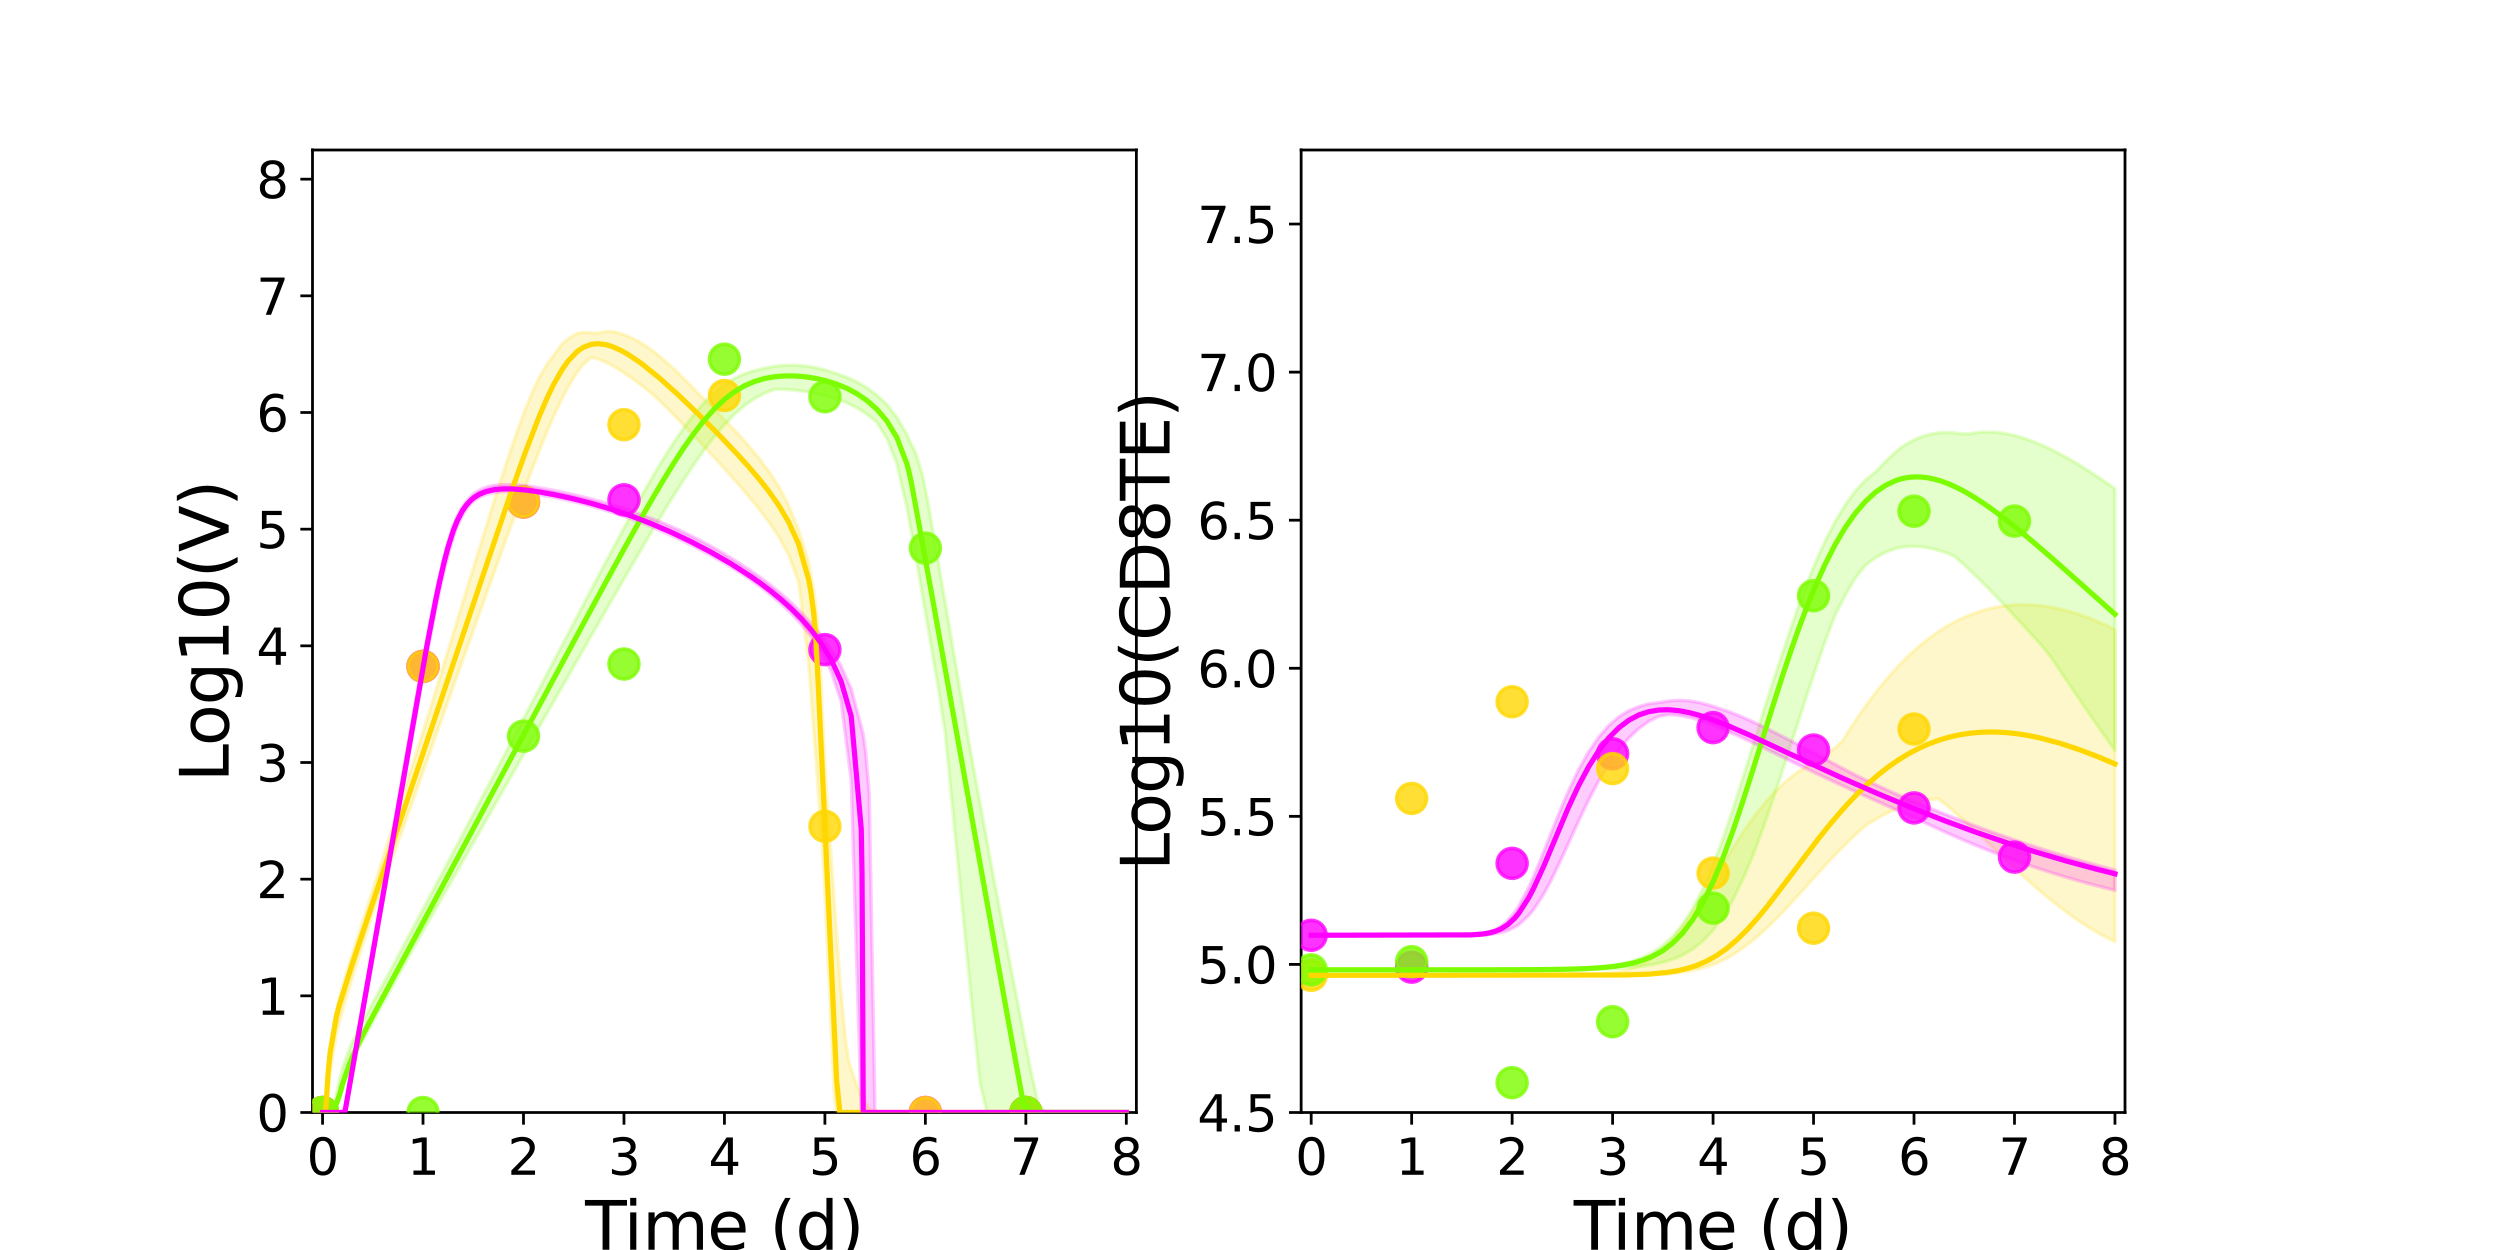 <?xml version="1.0" encoding="utf-8" standalone="no"?>
<!DOCTYPE svg PUBLIC "-//W3C//DTD SVG 1.1//EN"
  "http://www.w3.org/Graphics/SVG/1.1/DTD/svg11.dtd">
<svg xmlns:xlink="http://www.w3.org/1999/xlink" width="720pt" height="360pt" viewBox="0 0 720 360" xmlns="http://www.w3.org/2000/svg" version="1.1">
 <defs>
  <style type="text/css">*{stroke-linejoin: round; stroke-linecap: butt}</style>
 </defs>
 <g id="figure_1">
  <g id="patch_1">
   <path d="M 0 360 
L 720 360 
L 720 0 
L 0 0 
z
" style="fill: #ffffff"/>
  </g>
  <g id="axes_1">
   <g id="patch_2">
    <path d="M 90 320.4 
L 327.273 320.4 
L 327.273 43.2 
L 90 43.2 
z
" style="fill: #ffffff"/>
   </g>
   <g id="matplotlib.axis_1">
    <g id="xtick_1">
     <g id="line2d_1">
      <defs>
       <path id="m2d10e7e1cb" d="M 0 0 
L 0 3.5 
" style="stroke: #000000; stroke-width: 0.8"/>
      </defs>
      <g>
       <use xlink:href="#m2d10e7e1cb" x="92.894" y="320.4" style="stroke: #000000; stroke-width: 0.8"/>
      </g>
     </g>
     <g id="text_1">
      <!-- 0 -->
      <g transform="translate(88.313 338.342) scale(0.144 -0.144)">
       <defs>
        <path id="DejaVuSans-30" d="M 2034 4250 
Q 1547 4250 1301 3770 
Q 1056 3291 1056 2328 
Q 1056 1369 1301 889 
Q 1547 409 2034 409 
Q 2525 409 2770 889 
Q 3016 1369 3016 2328 
Q 3016 3291 2770 3770 
Q 2525 4250 2034 4250 
z
M 2034 4750 
Q 2819 4750 3233 4129 
Q 3647 3509 3647 2328 
Q 3647 1150 3233 529 
Q 2819 -91 2034 -91 
Q 1250 -91 836 529 
Q 422 1150 422 2328 
Q 422 3509 836 4129 
Q 1250 4750 2034 4750 
z
" transform="scale(0.016)"/>
       </defs>
       <use xlink:href="#DejaVuSans-30"/>
      </g>
     </g>
    </g>
    <g id="xtick_2">
     <g id="line2d_2">
      <g>
       <use xlink:href="#m2d10e7e1cb" x="121.829" y="320.4" style="stroke: #000000; stroke-width: 0.8"/>
      </g>
     </g>
     <g id="text_2">
      <!-- 1 -->
      <g transform="translate(117.248 338.342) scale(0.144 -0.144)">
       <defs>
        <path id="DejaVuSans-31" d="M 794 531 
L 1825 531 
L 1825 4091 
L 703 3866 
L 703 4441 
L 1819 4666 
L 2450 4666 
L 2450 531 
L 3481 531 
L 3481 0 
L 794 0 
L 794 531 
z
" transform="scale(0.016)"/>
       </defs>
       <use xlink:href="#DejaVuSans-31"/>
      </g>
     </g>
    </g>
    <g id="xtick_3">
     <g id="line2d_3">
      <g>
       <use xlink:href="#m2d10e7e1cb" x="150.765" y="320.4" style="stroke: #000000; stroke-width: 0.8"/>
      </g>
     </g>
     <g id="text_3">
      <!-- 2 -->
      <g transform="translate(146.184 338.342) scale(0.144 -0.144)">
       <defs>
        <path id="DejaVuSans-32" d="M 1228 531 
L 3431 531 
L 3431 0 
L 469 0 
L 469 531 
Q 828 903 1448 1529 
Q 2069 2156 2228 2338 
Q 2531 2678 2651 2914 
Q 2772 3150 2772 3378 
Q 2772 3750 2511 3984 
Q 2250 4219 1831 4219 
Q 1534 4219 1204 4116 
Q 875 4013 500 3803 
L 500 4441 
Q 881 4594 1212 4672 
Q 1544 4750 1819 4750 
Q 2544 4750 2975 4387 
Q 3406 4025 3406 3419 
Q 3406 3131 3298 2873 
Q 3191 2616 2906 2266 
Q 2828 2175 2409 1742 
Q 1991 1309 1228 531 
z
" transform="scale(0.016)"/>
       </defs>
       <use xlink:href="#DejaVuSans-32"/>
      </g>
     </g>
    </g>
    <g id="xtick_4">
     <g id="line2d_4">
      <g>
       <use xlink:href="#m2d10e7e1cb" x="179.701" y="320.4" style="stroke: #000000; stroke-width: 0.8"/>
      </g>
     </g>
     <g id="text_4">
      <!-- 3 -->
      <g transform="translate(175.12 338.342) scale(0.144 -0.144)">
       <defs>
        <path id="DejaVuSans-33" d="M 2597 2516 
Q 3050 2419 3304 2112 
Q 3559 1806 3559 1356 
Q 3559 666 3084 287 
Q 2609 -91 1734 -91 
Q 1441 -91 1130 -33 
Q 819 25 488 141 
L 488 750 
Q 750 597 1062 519 
Q 1375 441 1716 441 
Q 2309 441 2620 675 
Q 2931 909 2931 1356 
Q 2931 1769 2642 2001 
Q 2353 2234 1838 2234 
L 1294 2234 
L 1294 2753 
L 1863 2753 
Q 2328 2753 2575 2939 
Q 2822 3125 2822 3475 
Q 2822 3834 2567 4026 
Q 2313 4219 1838 4219 
Q 1578 4219 1281 4162 
Q 984 4106 628 3988 
L 628 4550 
Q 988 4650 1302 4700 
Q 1616 4750 1894 4750 
Q 2613 4750 3031 4423 
Q 3450 4097 3450 3541 
Q 3450 3153 3228 2886 
Q 3006 2619 2597 2516 
z
" transform="scale(0.016)"/>
       </defs>
       <use xlink:href="#DejaVuSans-33"/>
      </g>
     </g>
    </g>
    <g id="xtick_5">
     <g id="line2d_5">
      <g>
       <use xlink:href="#m2d10e7e1cb" x="208.636" y="320.4" style="stroke: #000000; stroke-width: 0.8"/>
      </g>
     </g>
     <g id="text_5">
      <!-- 4 -->
      <g transform="translate(204.055 338.342) scale(0.144 -0.144)">
       <defs>
        <path id="DejaVuSans-34" d="M 2419 4116 
L 825 1625 
L 2419 1625 
L 2419 4116 
z
M 2253 4666 
L 3047 4666 
L 3047 1625 
L 3713 1625 
L 3713 1100 
L 3047 1100 
L 3047 0 
L 2419 0 
L 2419 1100 
L 313 1100 
L 313 1709 
L 2253 4666 
z
" transform="scale(0.016)"/>
       </defs>
       <use xlink:href="#DejaVuSans-34"/>
      </g>
     </g>
    </g>
    <g id="xtick_6">
     <g id="line2d_6">
      <g>
       <use xlink:href="#m2d10e7e1cb" x="237.572" y="320.4" style="stroke: #000000; stroke-width: 0.8"/>
      </g>
     </g>
     <g id="text_6">
      <!-- 5 -->
      <g transform="translate(232.991 338.342) scale(0.144 -0.144)">
       <defs>
        <path id="DejaVuSans-35" d="M 691 4666 
L 3169 4666 
L 3169 4134 
L 1269 4134 
L 1269 2991 
Q 1406 3038 1543 3061 
Q 1681 3084 1819 3084 
Q 2600 3084 3056 2656 
Q 3513 2228 3513 1497 
Q 3513 744 3044 326 
Q 2575 -91 1722 -91 
Q 1428 -91 1123 -41 
Q 819 9 494 109 
L 494 744 
Q 775 591 1075 516 
Q 1375 441 1709 441 
Q 2250 441 2565 725 
Q 2881 1009 2881 1497 
Q 2881 1984 2565 2268 
Q 2250 2553 1709 2553 
Q 1456 2553 1204 2497 
Q 953 2441 691 2322 
L 691 4666 
z
" transform="scale(0.016)"/>
       </defs>
       <use xlink:href="#DejaVuSans-35"/>
      </g>
     </g>
    </g>
    <g id="xtick_7">
     <g id="line2d_7">
      <g>
       <use xlink:href="#m2d10e7e1cb" x="266.508" y="320.4" style="stroke: #000000; stroke-width: 0.8"/>
      </g>
     </g>
     <g id="text_7">
      <!-- 6 -->
      <g transform="translate(261.927 338.342) scale(0.144 -0.144)">
       <defs>
        <path id="DejaVuSans-36" d="M 2113 2584 
Q 1688 2584 1439 2293 
Q 1191 2003 1191 1497 
Q 1191 994 1439 701 
Q 1688 409 2113 409 
Q 2538 409 2786 701 
Q 3034 994 3034 1497 
Q 3034 2003 2786 2293 
Q 2538 2584 2113 2584 
z
M 3366 4563 
L 3366 3988 
Q 3128 4100 2886 4159 
Q 2644 4219 2406 4219 
Q 1781 4219 1451 3797 
Q 1122 3375 1075 2522 
Q 1259 2794 1537 2939 
Q 1816 3084 2150 3084 
Q 2853 3084 3261 2657 
Q 3669 2231 3669 1497 
Q 3669 778 3244 343 
Q 2819 -91 2113 -91 
Q 1303 -91 875 529 
Q 447 1150 447 2328 
Q 447 3434 972 4092 
Q 1497 4750 2381 4750 
Q 2619 4750 2861 4703 
Q 3103 4656 3366 4563 
z
" transform="scale(0.016)"/>
       </defs>
       <use xlink:href="#DejaVuSans-36"/>
      </g>
     </g>
    </g>
    <g id="xtick_8">
     <g id="line2d_8">
      <g>
       <use xlink:href="#m2d10e7e1cb" x="295.443" y="320.4" style="stroke: #000000; stroke-width: 0.8"/>
      </g>
     </g>
     <g id="text_8">
      <!-- 7 -->
      <g transform="translate(290.862 338.342) scale(0.144 -0.144)">
       <defs>
        <path id="DejaVuSans-37" d="M 525 4666 
L 3525 4666 
L 3525 4397 
L 1831 0 
L 1172 0 
L 2766 4134 
L 525 4134 
L 525 4666 
z
" transform="scale(0.016)"/>
       </defs>
       <use xlink:href="#DejaVuSans-37"/>
      </g>
     </g>
    </g>
    <g id="xtick_9">
     <g id="line2d_9">
      <g>
       <use xlink:href="#m2d10e7e1cb" x="324.379" y="320.4" style="stroke: #000000; stroke-width: 0.8"/>
      </g>
     </g>
     <g id="text_9">
      <!-- 8 -->
      <g transform="translate(319.798 338.342) scale(0.144 -0.144)">
       <defs>
        <path id="DejaVuSans-38" d="M 2034 2216 
Q 1584 2216 1326 1975 
Q 1069 1734 1069 1313 
Q 1069 891 1326 650 
Q 1584 409 2034 409 
Q 2484 409 2743 651 
Q 3003 894 3003 1313 
Q 3003 1734 2745 1975 
Q 2488 2216 2034 2216 
z
M 1403 2484 
Q 997 2584 770 2862 
Q 544 3141 544 3541 
Q 544 4100 942 4425 
Q 1341 4750 2034 4750 
Q 2731 4750 3128 4425 
Q 3525 4100 3525 3541 
Q 3525 3141 3298 2862 
Q 3072 2584 2669 2484 
Q 3125 2378 3379 2068 
Q 3634 1759 3634 1313 
Q 3634 634 3220 271 
Q 2806 -91 2034 -91 
Q 1263 -91 848 271 
Q 434 634 434 1313 
Q 434 1759 690 2068 
Q 947 2378 1403 2484 
z
M 1172 3481 
Q 1172 3119 1398 2916 
Q 1625 2713 2034 2713 
Q 2441 2713 2670 2916 
Q 2900 3119 2900 3481 
Q 2900 3844 2670 4047 
Q 2441 4250 2034 4250 
Q 1625 4250 1398 4047 
Q 1172 3844 1172 3481 
z
" transform="scale(0.016)"/>
       </defs>
       <use xlink:href="#DejaVuSans-38"/>
      </g>
     </g>
    </g>
    <g id="text_10">
     <!-- Time (d) -->
     <g transform="translate(168.511 359.925) scale(0.192 -0.192)">
      <defs>
       <path id="DejaVuSans-54" d="M -19 4666 
L 3928 4666 
L 3928 4134 
L 2272 4134 
L 2272 0 
L 1638 0 
L 1638 4134 
L -19 4134 
L -19 4666 
z
" transform="scale(0.016)"/>
       <path id="DejaVuSans-69" d="M 603 3500 
L 1178 3500 
L 1178 0 
L 603 0 
L 603 3500 
z
M 603 4863 
L 1178 4863 
L 1178 4134 
L 603 4134 
L 603 4863 
z
" transform="scale(0.016)"/>
       <path id="DejaVuSans-6d" d="M 3328 2828 
Q 3544 3216 3844 3400 
Q 4144 3584 4550 3584 
Q 5097 3584 5394 3201 
Q 5691 2819 5691 2113 
L 5691 0 
L 5113 0 
L 5113 2094 
Q 5113 2597 4934 2840 
Q 4756 3084 4391 3084 
Q 3944 3084 3684 2787 
Q 3425 2491 3425 1978 
L 3425 0 
L 2847 0 
L 2847 2094 
Q 2847 2600 2669 2842 
Q 2491 3084 2119 3084 
Q 1678 3084 1418 2786 
Q 1159 2488 1159 1978 
L 1159 0 
L 581 0 
L 581 3500 
L 1159 3500 
L 1159 2956 
Q 1356 3278 1631 3431 
Q 1906 3584 2284 3584 
Q 2666 3584 2933 3390 
Q 3200 3197 3328 2828 
z
" transform="scale(0.016)"/>
       <path id="DejaVuSans-65" d="M 3597 1894 
L 3597 1613 
L 953 1613 
Q 991 1019 1311 708 
Q 1631 397 2203 397 
Q 2534 397 2845 478 
Q 3156 559 3463 722 
L 3463 178 
Q 3153 47 2828 -22 
Q 2503 -91 2169 -91 
Q 1331 -91 842 396 
Q 353 884 353 1716 
Q 353 2575 817 3079 
Q 1281 3584 2069 3584 
Q 2775 3584 3186 3129 
Q 3597 2675 3597 1894 
z
M 3022 2063 
Q 3016 2534 2758 2815 
Q 2500 3097 2075 3097 
Q 1594 3097 1305 2825 
Q 1016 2553 972 2059 
L 3022 2063 
z
" transform="scale(0.016)"/>
       <path id="DejaVuSans-20" transform="scale(0.016)"/>
       <path id="DejaVuSans-28" d="M 1984 4856 
Q 1566 4138 1362 3434 
Q 1159 2731 1159 2009 
Q 1159 1288 1364 580 
Q 1569 -128 1984 -844 
L 1484 -844 
Q 1016 -109 783 600 
Q 550 1309 550 2009 
Q 550 2706 781 3412 
Q 1013 4119 1484 4856 
L 1984 4856 
z
" transform="scale(0.016)"/>
       <path id="DejaVuSans-64" d="M 2906 2969 
L 2906 4863 
L 3481 4863 
L 3481 0 
L 2906 0 
L 2906 525 
Q 2725 213 2448 61 
Q 2172 -91 1784 -91 
Q 1150 -91 751 415 
Q 353 922 353 1747 
Q 353 2572 751 3078 
Q 1150 3584 1784 3584 
Q 2172 3584 2448 3432 
Q 2725 3281 2906 2969 
z
M 947 1747 
Q 947 1113 1208 752 
Q 1469 391 1925 391 
Q 2381 391 2643 752 
Q 2906 1113 2906 1747 
Q 2906 2381 2643 2742 
Q 2381 3103 1925 3103 
Q 1469 3103 1208 2742 
Q 947 2381 947 1747 
z
" transform="scale(0.016)"/>
       <path id="DejaVuSans-29" d="M 513 4856 
L 1013 4856 
Q 1481 4119 1714 3412 
Q 1947 2706 1947 2009 
Q 1947 1309 1714 600 
Q 1481 -109 1013 -844 
L 513 -844 
Q 928 -128 1133 580 
Q 1338 1288 1338 2009 
Q 1338 2731 1133 3434 
Q 928 4138 513 4856 
z
" transform="scale(0.016)"/>
      </defs>
      <use xlink:href="#DejaVuSans-54"/>
      <use xlink:href="#DejaVuSans-69" x="57.959"/>
      <use xlink:href="#DejaVuSans-6d" x="85.742"/>
      <use xlink:href="#DejaVuSans-65" x="183.154"/>
      <use xlink:href="#DejaVuSans-20" x="244.678"/>
      <use xlink:href="#DejaVuSans-28" x="276.465"/>
      <use xlink:href="#DejaVuSans-64" x="315.479"/>
      <use xlink:href="#DejaVuSans-29" x="378.955"/>
     </g>
    </g>
   </g>
   <g id="matplotlib.axis_2">
    <g id="ytick_1">
     <g id="line2d_10">
      <defs>
       <path id="md804dca461" d="M 0 0 
L -3.5 0 
" style="stroke: #000000; stroke-width: 0.8"/>
      </defs>
      <g>
       <use xlink:href="#md804dca461" x="90" y="320.4" style="stroke: #000000; stroke-width: 0.8"/>
      </g>
     </g>
     <g id="text_11">
      <!-- 0 -->
      <g transform="translate(73.838 325.871) scale(0.144 -0.144)">
       <use xlink:href="#DejaVuSans-30"/>
      </g>
     </g>
    </g>
    <g id="ytick_2">
     <g id="line2d_11">
      <g>
       <use xlink:href="#md804dca461" x="90" y="286.8" style="stroke: #000000; stroke-width: 0.8"/>
      </g>
     </g>
     <g id="text_12">
      <!-- 1 -->
      <g transform="translate(73.838 292.271) scale(0.144 -0.144)">
       <use xlink:href="#DejaVuSans-31"/>
      </g>
     </g>
    </g>
    <g id="ytick_3">
     <g id="line2d_12">
      <g>
       <use xlink:href="#md804dca461" x="90" y="253.2" style="stroke: #000000; stroke-width: 0.8"/>
      </g>
     </g>
     <g id="text_13">
      <!-- 2 -->
      <g transform="translate(73.838 258.671) scale(0.144 -0.144)">
       <use xlink:href="#DejaVuSans-32"/>
      </g>
     </g>
    </g>
    <g id="ytick_4">
     <g id="line2d_13">
      <g>
       <use xlink:href="#md804dca461" x="90" y="219.6" style="stroke: #000000; stroke-width: 0.8"/>
      </g>
     </g>
     <g id="text_14">
      <!-- 3 -->
      <g transform="translate(73.838 225.071) scale(0.144 -0.144)">
       <use xlink:href="#DejaVuSans-33"/>
      </g>
     </g>
    </g>
    <g id="ytick_5">
     <g id="line2d_14">
      <g>
       <use xlink:href="#md804dca461" x="90" y="186" style="stroke: #000000; stroke-width: 0.8"/>
      </g>
     </g>
     <g id="text_15">
      <!-- 4 -->
      <g transform="translate(73.838 191.471) scale(0.144 -0.144)">
       <use xlink:href="#DejaVuSans-34"/>
      </g>
     </g>
    </g>
    <g id="ytick_6">
     <g id="line2d_15">
      <g>
       <use xlink:href="#md804dca461" x="90" y="152.4" style="stroke: #000000; stroke-width: 0.8"/>
      </g>
     </g>
     <g id="text_16">
      <!-- 5 -->
      <g transform="translate(73.838 157.871) scale(0.144 -0.144)">
       <use xlink:href="#DejaVuSans-35"/>
      </g>
     </g>
    </g>
    <g id="ytick_7">
     <g id="line2d_16">
      <g>
       <use xlink:href="#md804dca461" x="90" y="118.8" style="stroke: #000000; stroke-width: 0.8"/>
      </g>
     </g>
     <g id="text_17">
      <!-- 6 -->
      <g transform="translate(73.838 124.271) scale(0.144 -0.144)">
       <use xlink:href="#DejaVuSans-36"/>
      </g>
     </g>
    </g>
    <g id="ytick_8">
     <g id="line2d_17">
      <g>
       <use xlink:href="#md804dca461" x="90" y="85.2" style="stroke: #000000; stroke-width: 0.8"/>
      </g>
     </g>
     <g id="text_18">
      <!-- 7 -->
      <g transform="translate(73.838 90.671) scale(0.144 -0.144)">
       <use xlink:href="#DejaVuSans-37"/>
      </g>
     </g>
    </g>
    <g id="ytick_9">
     <g id="line2d_18">
      <g>
       <use xlink:href="#md804dca461" x="90" y="51.6" style="stroke: #000000; stroke-width: 0.8"/>
      </g>
     </g>
     <g id="text_19">
      <!-- 8 -->
      <g transform="translate(73.838 57.071) scale(0.144 -0.144)">
       <use xlink:href="#DejaVuSans-38"/>
      </g>
     </g>
    </g>
    <g id="text_20">
     <!-- Log10(V) -->
     <g transform="translate(65.845 225.224) rotate(-90) scale(0.192 -0.192)">
      <defs>
       <path id="DejaVuSans-4c" d="M 628 4666 
L 1259 4666 
L 1259 531 
L 3531 531 
L 3531 0 
L 628 0 
L 628 4666 
z
" transform="scale(0.016)"/>
       <path id="DejaVuSans-6f" d="M 1959 3097 
Q 1497 3097 1228 2736 
Q 959 2375 959 1747 
Q 959 1119 1226 758 
Q 1494 397 1959 397 
Q 2419 397 2687 759 
Q 2956 1122 2956 1747 
Q 2956 2369 2687 2733 
Q 2419 3097 1959 3097 
z
M 1959 3584 
Q 2709 3584 3137 3096 
Q 3566 2609 3566 1747 
Q 3566 888 3137 398 
Q 2709 -91 1959 -91 
Q 1206 -91 779 398 
Q 353 888 353 1747 
Q 353 2609 779 3096 
Q 1206 3584 1959 3584 
z
" transform="scale(0.016)"/>
       <path id="DejaVuSans-67" d="M 2906 1791 
Q 2906 2416 2648 2759 
Q 2391 3103 1925 3103 
Q 1463 3103 1205 2759 
Q 947 2416 947 1791 
Q 947 1169 1205 825 
Q 1463 481 1925 481 
Q 2391 481 2648 825 
Q 2906 1169 2906 1791 
z
M 3481 434 
Q 3481 -459 3084 -895 
Q 2688 -1331 1869 -1331 
Q 1566 -1331 1297 -1286 
Q 1028 -1241 775 -1147 
L 775 -588 
Q 1028 -725 1275 -790 
Q 1522 -856 1778 -856 
Q 2344 -856 2625 -561 
Q 2906 -266 2906 331 
L 2906 616 
Q 2728 306 2450 153 
Q 2172 0 1784 0 
Q 1141 0 747 490 
Q 353 981 353 1791 
Q 353 2603 747 3093 
Q 1141 3584 1784 3584 
Q 2172 3584 2450 3431 
Q 2728 3278 2906 2969 
L 2906 3500 
L 3481 3500 
L 3481 434 
z
" transform="scale(0.016)"/>
       <path id="DejaVuSans-56" d="M 1831 0 
L 50 4666 
L 709 4666 
L 2188 738 
L 3669 4666 
L 4325 4666 
L 2547 0 
L 1831 0 
z
" transform="scale(0.016)"/>
      </defs>
      <use xlink:href="#DejaVuSans-4c"/>
      <use xlink:href="#DejaVuSans-6f" x="53.963"/>
      <use xlink:href="#DejaVuSans-67" x="115.145"/>
      <use xlink:href="#DejaVuSans-31" x="178.621"/>
      <use xlink:href="#DejaVuSans-30" x="242.244"/>
      <use xlink:href="#DejaVuSans-28" x="305.867"/>
      <use xlink:href="#DejaVuSans-56" x="344.881"/>
      <use xlink:href="#DejaVuSans-29" x="413.289"/>
     </g>
    </g>
   </g>
   <g id="patch_3">
    <path d="M 90 320.4 
L 90 43.2 
" style="fill: none; stroke: #000000; stroke-width: 0.8; stroke-linejoin: miter; stroke-linecap: square"/>
   </g>
   <g id="patch_4">
    <path d="M 327.273 320.4 
L 327.273 43.2 
" style="fill: none; stroke: #000000; stroke-width: 0.8; stroke-linejoin: miter; stroke-linecap: square"/>
   </g>
   <g id="patch_5">
    <path d="M 90 320.4 
L 327.273 320.4 
" style="fill: none; stroke: #000000; stroke-width: 0.8; stroke-linejoin: miter; stroke-linecap: square"/>
   </g>
   <g id="patch_6">
    <path d="M 90 43.2 
L 327.273 43.2 
" style="fill: none; stroke: #000000; stroke-width: 0.8; stroke-linejoin: miter; stroke-linecap: square"/>
   </g>
   <g id="PolyCollection_1">
    <defs>
     <path id="m14f82d1f8f" d="M 92.894 -39.6 
L 92.894 -39.6 
L 92.894 -39.6 
L 92.897 -39.6 
L 92.929 -39.6 
L 93.072 -39.6 
L 93.168 -39.6 
L 93.517 -39.6 
L 93.746 -39.6 
L 94.512 -45.88 
L 95.065 -51.082 
L 96.813 -61.739 
L 97.693 -65.524 
L 100.07 -73.809 
L 101.154 -77.321 
L 103.45 -84.692 
L 104.683 -88.627 
L 106.955 -95.707 
L 108.316 -99.54 
L 110.606 -106.002 
L 112.066 -110.112 
L 114.349 -116.554 
L 115.884 -120.879 
L 118.163 -127.307 
L 119.754 -131.791 
L 122.266 -138.887 
L 123.832 -143.301 
L 126.001 -149.414 
L 127.632 -154.009 
L 129.999 -160.685 
L 131.62 -165.252 
L 133.807 -171.409 
L 135.466 -176.048 
L 137.816 -182.601 
L 139.453 -187.165 
L 141.632 -193.219 
L 143.302 -197.862 
L 145.637 -204.299 
L 147.295 -208.859 
L 149.525 -214.912 
L 151.224 -219.492 
L 153.635 -225.82 
L 155.342 -230.206 
L 157.643 -235.868 
L 159.391 -239.932 
L 161.857 -245.201 
L 163.602 -248.52 
L 166.265 -252.827 
L 168.014 -255.059 
L 170.38 -257.102 
L 172.175 -256.596 
L 174.619 -255.604 
L 176.412 -254.663 
L 178.914 -253.171 
L 180.739 -251.94 
L 183.364 -250.058 
L 185.254 -248.6 
L 188.094 -246.328 
L 190.088 -244.444 
L 192.981 -241.565 
L 195.272 -239.235 
L 198.165 -236.241 
L 201.059 -233.199 
L 203.952 -230.108 
L 206.846 -226.975 
L 209.74 -223.786 
L 212.633 -220.527 
L 215.527 -217.172 
L 218.42 -213.63 
L 221.314 -209.825 
L 224.207 -205.536 
L 227.101 -200.258 
L 229.994 -192.486 
L 232.888 -168.905 
L 233.467 -161.264 
L 234.045 -153.573 
L 234.381 -149.094 
L 234.814 -143.306 
L 235.015 -140.618 
L 235.134 -139.033 
L 235.184 -138.356 
L 235.209 -138.023 
L 235.218 -137.906 
L 235.222 -137.856 
L 235.224 -137.828 
L 235.224 -137.826 
L 235.225 -137.811 
L 235.228 -137.776 
L 235.231 -137.736 
L 235.242 -137.582 
L 235.274 -137.161 
L 235.359 -136.014 
L 235.661 -131.949 
L 235.895 -128.787 
L 236.443 -121.399 
L 236.807 -116.075 
L 237.546 -103.025 
L 238.022 -92.597 
L 238.87 -74.537 
L 239.436 -61.381 
L 240.329 -43.453 
L 240.964 -39.6 
L 241.875 -39.6 
L 242.57 -39.6 
L 243.532 -39.6 
L 244.494 -39.6 
L 245.8 -39.6 
L 247.467 -39.6 
L 250.36 -39.6 
L 253.254 -39.6 
L 256.148 -39.6 
L 259.041 -39.6 
L 261.935 -39.6 
L 264.828 -39.6 
L 267.722 -39.6 
L 270.615 -39.6 
L 273.509 -39.6 
L 276.403 -39.6 
L 279.296 -39.6 
L 282.19 -39.6 
L 285.083 -39.6 
L 287.977 -39.6 
L 290.87 -39.6 
L 293.764 -39.6 
L 296.658 -39.6 
L 299.551 -39.6 
L 302.445 -39.6 
L 305.338 -39.6 
L 308.232 -39.6 
L 311.125 -39.6 
L 314.019 -39.6 
L 316.913 -39.6 
L 319.806 -39.6 
L 322.7 -39.6 
L 324.379 -39.6 
L 324.379 -39.6 
L 324.379 -39.6 
L 322.7 -39.6 
L 319.806 -39.6 
L 316.913 -39.6 
L 314.019 -39.6 
L 311.125 -39.6 
L 308.232 -39.6 
L 305.338 -39.6 
L 302.445 -39.6 
L 299.551 -39.6 
L 296.658 -39.6 
L 293.764 -39.6 
L 290.87 -39.6 
L 287.977 -39.6 
L 285.083 -39.6 
L 282.19 -39.6 
L 279.296 -39.6 
L 276.403 -39.6 
L 273.509 -39.6 
L 270.615 -39.6 
L 267.722 -39.6 
L 264.828 -39.6 
L 261.935 -39.6 
L 259.041 -39.6 
L 256.148 -39.6 
L 253.254 -39.6 
L 250.36 -40.552 
L 247.467 -45.513 
L 245.8 -50.139 
L 244.494 -54.145 
L 243.532 -60.499 
L 242.57 -70.671 
L 241.875 -78.533 
L 240.964 -91.109 
L 240.329 -99.991 
L 239.436 -112.524 
L 238.87 -120.483 
L 238.022 -132.365 
L 237.546 -140.783 
L 236.807 -155.822 
L 236.443 -164.347 
L 235.895 -175.23 
L 235.661 -178.226 
L 235.359 -181.681 
L 235.274 -182.732 
L 235.242 -183.119 
L 235.231 -183.261 
L 235.228 -183.298 
L 235.225 -183.33 
L 235.224 -183.344 
L 235.224 -183.345 
L 235.222 -183.371 
L 235.218 -183.416 
L 235.209 -183.524 
L 235.184 -183.763 
L 235.134 -184.185 
L 235.015 -185.17 
L 234.814 -186.843 
L 234.381 -189.759 
L 234.045 -191.85 
L 233.467 -194.718 
L 232.888 -198.131 
L 229.994 -207.428 
L 227.101 -214.545 
L 224.207 -220.05 
L 221.314 -224.453 
L 218.42 -228.262 
L 215.527 -231.719 
L 212.633 -234.954 
L 209.74 -238.04 
L 206.846 -241.018 
L 203.952 -243.908 
L 201.059 -246.759 
L 198.165 -249.753 
L 195.272 -252.621 
L 192.981 -254.771 
L 190.088 -257.294 
L 188.094 -258.881 
L 185.254 -260.87 
L 183.364 -261.97 
L 180.739 -263.185 
L 178.914 -263.925 
L 176.412 -264.528 
L 174.619 -264.515 
L 172.175 -264.087 
L 170.38 -264.163 
L 168.014 -264.296 
L 166.265 -264.016 
L 163.602 -262.446 
L 161.857 -260.942 
L 159.391 -257.554 
L 157.643 -255.279 
L 155.342 -251.369 
L 153.635 -247.801 
L 151.224 -241.97 
L 149.525 -237.407 
L 147.295 -231.033 
L 145.637 -226.055 
L 143.302 -218.83 
L 141.632 -213.547 
L 139.453 -206.575 
L 137.816 -201.29 
L 135.466 -193.664 
L 133.807 -188.251 
L 131.62 -181.107 
L 129.999 -175.803 
L 127.632 -168.059 
L 126.001 -162.7 
L 123.832 -155.609 
L 122.266 -150.699 
L 119.754 -142.778 
L 118.163 -137.783 
L 115.884 -130.607 
L 114.349 -125.791 
L 112.066 -118.599 
L 110.606 -114.022 
L 108.316 -106.809 
L 106.955 -102.54 
L 104.683 -95.387 
L 103.45 -91.52 
L 101.154 -84.271 
L 100.07 -80.772 
L 97.693 -72.503 
L 96.813 -68.403 
L 95.065 -57.86 
L 94.512 -51.84 
L 93.746 -39.863 
L 93.517 -39.6 
L 93.168 -39.6 
L 93.072 -39.6 
L 92.929 -39.6 
L 92.897 -39.6 
L 92.894 -39.6 
L 92.894 -39.6 
z
" style="stroke: #ffd700; stroke-opacity: 0.2"/>
    </defs>
    <g clip-path="url(#p05632ab90a)">
     <use xlink:href="#m14f82d1f8f" x="0" y="360" style="fill: #ffd700; fill-opacity: 0.2; stroke: #ffd700; stroke-opacity: 0.2"/>
    </g>
   </g>
   <g id="PolyCollection_2">
    <defs>
     <path id="m7d65ee34e9" d="M 92.894 -39.6 
L 92.894 -39.6 
L 92.894 -39.6 
L 92.899 -39.6 
L 92.947 -39.6 
L 93.221 -39.6 
L 93.377 -39.6 
L 93.998 -39.6 
L 94.311 -39.6 
L 95.502 -39.6 
L 96.019 -39.6 
L 97.92 -43.984 
L 98.634 -46.488 
L 100.635 -52.178 
L 101.566 -54.435 
L 103.823 -59.085 
L 104.967 -61.298 
L 107.403 -65.794 
L 108.744 -68.235 
L 111.288 -72.842 
L 112.781 -75.542 
L 115.674 -80.776 
L 117.241 -83.612 
L 120.135 -88.804 
L 121.856 -91.829 
L 124.75 -96.922 
L 126.612 -100.194 
L 129.505 -105.287 
L 131.499 -108.792 
L 134.393 -113.884 
L 136.503 -117.593 
L 139.396 -122.683 
L 141.604 -126.564 
L 144.498 -131.647 
L 146.788 -135.671 
L 149.681 -140.754 
L 152.04 -144.898 
L 154.415 -149.068 
L 157.027 -153.654 
L 159.652 -158.261 
L 162.428 -163.128 
L 165.213 -168.007 
L 168.093 -173.045 
L 170.983 -178.094 
L 173.876 -183.137 
L 176.77 -188.165 
L 179.663 -193.172 
L 182.557 -198.148 
L 185.451 -203.082 
L 188.344 -207.957 
L 191.238 -212.753 
L 194.131 -217.438 
L 197.025 -221.977 
L 199.918 -226.323 
L 202.812 -230.42 
L 205.706 -234.208 
L 208.599 -237.625 
L 211.493 -240.616 
L 214.386 -243.141 
L 217.28 -245.18 
L 220.173 -246.739 
L 223.067 -247.845 
L 225.961 -247.846 
L 228.519 -247.661 
L 231.078 -247.359 
L 233.32 -247 
L 235.681 -246.536 
L 238.042 -245.972 
L 240.935 -245.117 
L 243.829 -244.036 
L 246.723 -242.576 
L 249.616 -240.757 
L 252.51 -238.39 
L 255.403 -233.794 
L 258.297 -226.385 
L 261.19 -213.793 
L 261.769 -210.657 
L 262.348 -207.515 
L 262.464 -206.887 
L 262.57 -206.311 
L 262.643 -205.915 
L 262.667 -205.781 
L 262.691 -205.65 
L 262.721 -205.489 
L 262.739 -205.389 
L 262.778 -205.177 
L 262.808 -205.014 
L 262.944 -204.276 
L 263.141 -203.205 
L 263.633 -200.414 
L 264.645 -194.521 
L 265.658 -188.617 
L 267.147 -179.894 
L 268.636 -171.17 
L 270.409 -160.733 
L 272.199 -148.906 
L 274.167 -128.938 
L 276.135 -108.958 
L 278.155 -88.286 
L 280.179 -67.72 
L 282.231 -48.175 
L 284.287 -39.6 
L 286.359 -39.6 
L 288.435 -39.6 
L 290.522 -39.6 
L 292.614 -39.6 
L 294.72 -39.6 
L 296.844 -39.6 
L 299.006 -39.6 
L 301.18 -39.6 
L 303.514 -39.6 
L 306.02 -39.6 
L 308.804 -39.6 
L 311.589 -39.6 
L 314.483 -39.6 
L 317.376 -39.6 
L 320.27 -39.6 
L 323.163 -39.6 
L 324.379 -39.6 
L 324.379 -39.6 
L 324.379 -39.6 
L 323.163 -39.6 
L 320.27 -39.6 
L 317.376 -39.6 
L 314.483 -39.6 
L 311.589 -39.6 
L 308.804 -39.6 
L 306.02 -39.6 
L 303.514 -39.6 
L 301.18 -39.6 
L 299.006 -42.097 
L 296.844 -51.888 
L 294.72 -62.784 
L 292.614 -73.657 
L 290.522 -84.505 
L 288.435 -95.346 
L 286.359 -106.215 
L 284.287 -117.551 
L 282.231 -128.797 
L 280.179 -140.027 
L 278.155 -151.558 
L 276.135 -163.495 
L 274.167 -175.069 
L 272.199 -186.62 
L 270.409 -197.075 
L 268.636 -207.385 
L 267.147 -216.002 
L 265.658 -223.338 
L 264.645 -226.631 
L 263.633 -229.676 
L 263.141 -230.679 
L 262.944 -231.08 
L 262.808 -231.356 
L 262.778 -231.417 
L 262.739 -231.497 
L 262.721 -231.534 
L 262.691 -231.594 
L 262.667 -231.643 
L 262.643 -231.694 
L 262.57 -231.842 
L 262.464 -232.058 
L 262.348 -232.294 
L 261.769 -233.473 
L 261.19 -234.804 
L 258.297 -239.858 
L 255.403 -243.526 
L 252.51 -246.237 
L 249.616 -248.37 
L 246.723 -250.044 
L 243.829 -251.361 
L 240.935 -252.395 
L 238.042 -253.35 
L 235.681 -253.956 
L 233.32 -254.411 
L 231.078 -254.677 
L 228.519 -254.831 
L 225.961 -254.806 
L 223.067 -254.539 
L 220.173 -253.973 
L 217.28 -253.273 
L 214.386 -252.359 
L 211.493 -251.032 
L 208.599 -249.231 
L 205.706 -246.908 
L 202.812 -244.049 
L 199.918 -240.695 
L 197.025 -236.911 
L 194.131 -232.705 
L 191.238 -228.178 
L 188.344 -223.379 
L 185.451 -218.356 
L 182.557 -213.166 
L 179.663 -207.857 
L 176.77 -202.464 
L 173.876 -197.013 
L 170.983 -191.521 
L 168.093 -186.015 
L 165.213 -180.528 
L 162.428 -175.212 
L 159.652 -169.906 
L 157.027 -164.899 
L 154.415 -159.942 
L 152.04 -155.434 
L 149.681 -150.955 
L 146.788 -145.457 
L 144.498 -141.107 
L 141.604 -135.607 
L 139.396 -131.411 
L 136.503 -125.91 
L 134.393 -121.898 
L 131.499 -116.395 
L 129.505 -112.607 
L 126.612 -107.171 
L 124.75 -103.673 
L 121.856 -98.236 
L 120.135 -95.001 
L 117.241 -89.565 
L 115.674 -86.62 
L 112.781 -81.186 
L 111.288 -78.381 
L 108.744 -73.724 
L 107.403 -71.271 
L 104.967 -66.784 
L 103.823 -64.65 
L 101.566 -60.088 
L 100.635 -57.97 
L 98.634 -52.364 
L 97.92 -49.79 
L 96.019 -40.825 
L 95.502 -39.602 
L 94.311 -39.6 
L 93.998 -39.6 
L 93.377 -39.6 
L 93.221 -39.6 
L 92.947 -39.6 
L 92.899 -39.6 
L 92.894 -39.6 
L 92.894 -39.6 
z
" style="stroke: #7cfc00; stroke-opacity: 0.2"/>
    </defs>
    <g clip-path="url(#p05632ab90a)">
     <use xlink:href="#m7d65ee34e9" x="0" y="360" style="fill: #7cfc00; fill-opacity: 0.2; stroke: #7cfc00; stroke-opacity: 0.2"/>
    </g>
   </g>
   <g id="PolyCollection_3">
    <defs>
     <path id="m82aa1132df" d="M 92.894 -39.6 
L 92.894 -39.6 
L 92.894 -39.6 
L 92.898 -39.6 
L 92.938 -39.6 
L 93.017 -39.6 
L 93.184 -39.6 
L 93.671 -39.6 
L 94.047 -39.6 
L 95.035 -39.6 
L 95.67 -39.6 
L 97.187 -39.6 
L 97.919 -39.6 
L 99.315 -39.6 
L 100.14 -43.384 
L 101.574 -51.483 
L 102.46 -56.475 
L 103.869 -64.463 
L 104.805 -69.739 
L 106.21 -77.702 
L 107.18 -83.177 
L 108.573 -91.057 
L 109.568 -96.664 
L 111.085 -105.252 
L 112.059 -110.737 
L 113.38 -118.191 
L 114.387 -123.854 
L 115.817 -131.919 
L 116.813 -137.512 
L 118.143 -144.972 
L 119.159 -150.638 
L 120.585 -158.567 
L 121.592 -164.102 
L 122.954 -171.478 
L 123.988 -176.958 
L 125.468 -184.5 
L 126.515 -189.56 
L 127.943 -195.878 
L 129.019 -200.166 
L 130.561 -205.307 
L 131.653 -208.34 
L 133.143 -211.493 
L 134.257 -213.319 
L 135.67 -215.01 
L 136.692 -215.896 
L 137.934 -216.715 
L 138.934 -217.198 
L 139.972 -217.581 
L 140.819 -217.819 
L 141.59 -217.997 
L 142.254 -218.118 
L 142.851 -218.201 
L 143.379 -218.265 
L 143.907 -218.31 
L 144.339 -218.341 
L 144.734 -218.365 
L 145.13 -218.377 
L 145.451 -218.386 
L 145.816 -218.394 
L 146.98 -218.383 
L 147.459 -218.365 
L 148.824 -218.293 
L 149.465 -218.244 
L 151.56 -218.036 
L 152.651 -217.902 
L 155.545 -217.474 
L 156.991 -217.225 
L 159.884 -216.686 
L 161.782 -216.293 
L 164.676 -215.65 
L 167.02 -215.084 
L 169.913 -214.333 
L 172.807 -213.52 
L 175.7 -212.643 
L 178.594 -211.699 
L 181.488 -210.689 
L 184.381 -209.603 
L 187.275 -208.433 
L 190.168 -207.2 
L 193.062 -205.904 
L 195.955 -204.546 
L 198.849 -203.126 
L 201.743 -201.643 
L 204.636 -200.092 
L 207.53 -198.471 
L 210.423 -196.773 
L 213.317 -194.989 
L 216.21 -193.069 
L 219.104 -190.956 
L 221.998 -188.663 
L 224.891 -186.169 
L 227.785 -183.421 
L 230.678 -180.336 
L 233.572 -176.766 
L 236.465 -172.369 
L 239.359 -166.715 
L 242.253 -157.943 
L 245.146 -135.253 
L 248.04 -39.6 
L 248.098 -39.6 
L 248.213 -39.6 
L 248.217 -39.6 
L 248.256 -39.6 
L 248.289 -39.6 
L 248.292 -39.6 
L 248.317 -39.6 
L 248.319 -39.6 
L 248.337 -39.6 
L 248.373 -39.6 
L 248.391 -39.6 
L 248.401 -39.6 
L 248.412 -39.6 
L 248.426 -39.6 
L 248.429 -39.6 
L 248.429 -39.6 
L 248.434 -39.6 
L 248.442 -39.6 
L 248.454 -39.6 
L 248.47 -39.6 
L 248.501 -39.6 
L 248.557 -39.6 
L 248.613 -39.6 
L 248.7 -39.6 
L 248.819 -39.6 
L 249.365 -39.6 
L 250.342 -39.6 
L 252.003 -39.6 
L 253.665 -39.6 
L 256.037 -39.6 
L 258.409 -39.6 
L 261.206 -39.6 
L 264.004 -39.6 
L 266.897 -39.6 
L 269.791 -39.6 
L 272.684 -39.6 
L 275.578 -39.6 
L 278.472 -39.6 
L 281.365 -39.6 
L 284.259 -39.6 
L 287.152 -39.6 
L 290.046 -39.6 
L 292.939 -39.6 
L 295.833 -39.6 
L 298.727 -39.6 
L 301.62 -39.6 
L 304.514 -39.6 
L 307.407 -39.6 
L 310.301 -39.6 
L 313.194 -39.6 
L 316.088 -39.6 
L 318.982 -39.6 
L 321.875 -39.6 
L 324.379 -39.6 
L 324.379 -39.6 
L 324.379 -39.6 
L 321.875 -39.6 
L 318.982 -39.6 
L 316.088 -39.6 
L 313.194 -39.6 
L 310.301 -39.6 
L 307.407 -39.6 
L 304.514 -39.6 
L 301.62 -39.6 
L 298.727 -39.6 
L 295.833 -39.6 
L 292.939 -39.6 
L 290.046 -39.6 
L 287.152 -39.6 
L 284.259 -39.6 
L 281.365 -39.6 
L 278.472 -39.6 
L 275.578 -39.6 
L 272.684 -39.6 
L 269.791 -39.6 
L 266.897 -39.6 
L 264.004 -39.6 
L 261.206 -39.6 
L 258.409 -39.6 
L 256.037 -39.6 
L 253.665 -39.6 
L 252.003 -39.6 
L 250.342 -131.343 
L 249.365 -142.987 
L 248.819 -147.051 
L 248.7 -147.855 
L 248.613 -148.429 
L 248.557 -148.658 
L 248.501 -148.886 
L 248.47 -149.011 
L 248.454 -149.077 
L 248.442 -149.125 
L 248.434 -149.156 
L 248.429 -149.176 
L 248.429 -149.178 
L 248.426 -149.191 
L 248.412 -149.245 
L 248.401 -149.291 
L 248.391 -149.333 
L 248.373 -149.406 
L 248.337 -149.55 
L 248.319 -149.627 
L 248.317 -149.635 
L 248.292 -149.737 
L 248.289 -149.747 
L 248.256 -149.884 
L 248.217 -150.041 
L 248.213 -150.056 
L 248.098 -150.528 
L 248.04 -150.764 
L 245.146 -161.578 
L 242.253 -168.121 
L 239.359 -173.078 
L 236.465 -177.096 
L 233.572 -180.498 
L 230.678 -183.644 
L 227.785 -186.522 
L 224.891 -189.104 
L 221.998 -191.458 
L 219.104 -193.629 
L 216.21 -195.649 
L 213.317 -197.54 
L 210.423 -199.373 
L 207.53 -201.114 
L 204.636 -202.756 
L 201.743 -204.307 
L 198.849 -205.772 
L 195.955 -207.155 
L 193.062 -208.458 
L 190.168 -209.683 
L 187.275 -210.833 
L 184.381 -211.908 
L 181.488 -212.92 
L 178.594 -213.884 
L 175.7 -214.783 
L 172.807 -215.621 
L 169.913 -216.401 
L 167.02 -217.128 
L 164.676 -217.68 
L 161.782 -218.318 
L 159.884 -218.707 
L 156.991 -219.257 
L 155.545 -219.505 
L 152.651 -219.945 
L 151.56 -220.082 
L 149.465 -220.303 
L 148.824 -220.351 
L 147.459 -220.433 
L 146.98 -220.447 
L 145.816 -220.465 
L 145.451 -220.461 
L 145.13 -220.453 
L 144.734 -220.439 
L 144.339 -220.419 
L 143.907 -220.389 
L 143.379 -220.342 
L 142.851 -220.281 
L 142.254 -220.195 
L 141.59 -220.075 
L 140.819 -219.898 
L 139.972 -219.652 
L 138.934 -219.264 
L 137.934 -218.773 
L 136.692 -217.98 
L 135.67 -217.111 
L 134.257 -215.591 
L 133.143 -214.051 
L 131.653 -211.273 
L 130.561 -208.625 
L 129.019 -203.873 
L 127.943 -199.957 
L 126.515 -193.899 
L 125.468 -189.004 
L 123.988 -181.489 
L 122.954 -176.001 
L 121.592 -168.521 
L 120.585 -162.898 
L 119.159 -154.797 
L 118.143 -149.005 
L 116.813 -141.363 
L 115.817 -135.638 
L 114.387 -127.368 
L 113.38 -121.561 
L 112.059 -113.937 
L 111.085 -108.348 
L 109.568 -99.577 
L 108.573 -93.859 
L 107.18 -85.821 
L 106.21 -80.248 
L 104.805 -72.134 
L 103.869 -66.763 
L 102.46 -58.623 
L 101.574 -53.562 
L 100.14 -45.344 
L 99.315 -40.65 
L 97.919 -39.622 
L 97.187 -39.6 
L 95.67 -39.6 
L 95.035 -39.6 
L 94.047 -39.6 
L 93.671 -39.6 
L 93.184 -39.6 
L 93.017 -39.6 
L 92.938 -39.6 
L 92.898 -39.6 
L 92.894 -39.6 
L 92.894 -39.6 
z
" style="stroke: #ff00ff; stroke-opacity: 0.2"/>
    </defs>
    <g clip-path="url(#p05632ab90a)">
     <use xlink:href="#m82aa1132df" x="0" y="360" style="fill: #ff00ff; fill-opacity: 0.2; stroke: #ff00ff; stroke-opacity: 0.2"/>
    </g>
   </g>
   <g id="PathCollection_1">
    <defs>
     <path id="m8a2ef27fe7" d="M 0 4.33 
C 1.148 4.33 2.25 3.874 3.062 3.062 
C 3.874 2.25 4.33 1.148 4.33 0 
C 4.33 -1.148 3.874 -2.25 3.062 -3.062 
C 2.25 -3.874 1.148 -4.33 0 -4.33 
C -1.148 -4.33 -2.25 -3.874 -3.062 -3.062 
C -3.874 -2.25 -4.33 -1.148 -4.33 0 
C -4.33 1.148 -3.874 2.25 -3.062 3.062 
C -2.25 3.874 -1.148 4.33 0 4.33 
z
" style="stroke: #ff00ff; stroke-opacity: 0.8"/>
    </defs>
    <g clip-path="url(#p05632ab90a)">
     <use xlink:href="#m8a2ef27fe7" x="92.894" y="320.4" style="fill: #ff00ff; fill-opacity: 0.8; stroke: #ff00ff; stroke-opacity: 0.8"/>
     <use xlink:href="#m8a2ef27fe7" x="121.829" y="191.916" style="fill: #ff00ff; fill-opacity: 0.8; stroke: #ff00ff; stroke-opacity: 0.8"/>
     <use xlink:href="#m8a2ef27fe7" x="150.765" y="144.554" style="fill: #ff00ff; fill-opacity: 0.8; stroke: #ff00ff; stroke-opacity: 0.8"/>
     <use xlink:href="#m8a2ef27fe7" x="179.701" y="143.938" style="fill: #ff00ff; fill-opacity: 0.8; stroke: #ff00ff; stroke-opacity: 0.8"/>
     <use xlink:href="#m8a2ef27fe7" x="237.572" y="187.094" style="fill: #ff00ff; fill-opacity: 0.8; stroke: #ff00ff; stroke-opacity: 0.8"/>
     <use xlink:href="#m8a2ef27fe7" x="266.508" y="320.4" style="fill: #ff00ff; fill-opacity: 0.8; stroke: #ff00ff; stroke-opacity: 0.8"/>
     <use xlink:href="#m8a2ef27fe7" x="295.443" y="320.4" style="fill: #ff00ff; fill-opacity: 0.8; stroke: #ff00ff; stroke-opacity: 0.8"/>
    </g>
   </g>
   <g id="PathCollection_2">
    <defs>
     <path id="m1e5d525c4c" d="M 0 4.33 
C 1.148 4.33 2.25 3.874 3.062 3.062 
C 3.874 2.25 4.33 1.148 4.33 0 
C 4.33 -1.148 3.874 -2.25 3.062 -3.062 
C 2.25 -3.874 1.148 -4.33 0 -4.33 
C -1.148 -4.33 -2.25 -3.874 -3.062 -3.062 
C -3.874 -2.25 -4.33 -1.148 -4.33 0 
C -4.33 1.148 -3.874 2.25 -3.062 3.062 
C -2.25 3.874 -1.148 4.33 0 4.33 
z
" style="stroke: #ffd700; stroke-opacity: 0.8"/>
    </defs>
    <g clip-path="url(#p05632ab90a)">
     <use xlink:href="#m1e5d525c4c" x="92.894" y="320.4" style="fill: #ffd700; fill-opacity: 0.8; stroke: #ffd700; stroke-opacity: 0.8"/>
     <use xlink:href="#m1e5d525c4c" x="121.829" y="191.916" style="fill: #ffd700; fill-opacity: 0.8; stroke: #ffd700; stroke-opacity: 0.8"/>
     <use xlink:href="#m1e5d525c4c" x="150.765" y="144.554" style="fill: #ffd700; fill-opacity: 0.8; stroke: #ffd700; stroke-opacity: 0.8"/>
     <use xlink:href="#m1e5d525c4c" x="179.701" y="122.308" style="fill: #ffd700; fill-opacity: 0.8; stroke: #ffd700; stroke-opacity: 0.8"/>
     <use xlink:href="#m1e5d525c4c" x="208.636" y="113.913" style="fill: #ffd700; fill-opacity: 0.8; stroke: #ffd700; stroke-opacity: 0.8"/>
     <use xlink:href="#m1e5d525c4c" x="237.572" y="237.969" style="fill: #ffd700; fill-opacity: 0.8; stroke: #ffd700; stroke-opacity: 0.8"/>
     <use xlink:href="#m1e5d525c4c" x="266.508" y="320.4" style="fill: #ffd700; fill-opacity: 0.8; stroke: #ffd700; stroke-opacity: 0.8"/>
     <use xlink:href="#m1e5d525c4c" x="295.443" y="320.4" style="fill: #ffd700; fill-opacity: 0.8; stroke: #ffd700; stroke-opacity: 0.8"/>
    </g>
   </g>
   <g id="PathCollection_3">
    <defs>
     <path id="mbae44f1a37" d="M 0 4.33 
C 1.148 4.33 2.25 3.874 3.062 3.062 
C 3.874 2.25 4.33 1.148 4.33 0 
C 4.33 -1.148 3.874 -2.25 3.062 -3.062 
C 2.25 -3.874 1.148 -4.33 0 -4.33 
C -1.148 -4.33 -2.25 -3.874 -3.062 -3.062 
C -3.874 -2.25 -4.33 -1.148 -4.33 0 
C -4.33 1.148 -3.874 2.25 -3.062 3.062 
C -2.25 3.874 -1.148 4.33 0 4.33 
z
" style="stroke: #7cfc00; stroke-opacity: 0.8"/>
    </defs>
    <g clip-path="url(#p05632ab90a)">
     <use xlink:href="#mbae44f1a37" x="92.894" y="320.4" style="fill: #7cfc00; fill-opacity: 0.8; stroke: #7cfc00; stroke-opacity: 0.8"/>
     <use xlink:href="#mbae44f1a37" x="121.829" y="320.4" style="fill: #7cfc00; fill-opacity: 0.8; stroke: #7cfc00; stroke-opacity: 0.8"/>
     <use xlink:href="#mbae44f1a37" x="150.765" y="212.004" style="fill: #7cfc00; fill-opacity: 0.8; stroke: #7cfc00; stroke-opacity: 0.8"/>
     <use xlink:href="#mbae44f1a37" x="179.701" y="191.234" style="fill: #7cfc00; fill-opacity: 0.8; stroke: #7cfc00; stroke-opacity: 0.8"/>
     <use xlink:href="#mbae44f1a37" x="208.636" y="103.444" style="fill: #7cfc00; fill-opacity: 0.8; stroke: #7cfc00; stroke-opacity: 0.8"/>
     <use xlink:href="#mbae44f1a37" x="237.572" y="114.258" style="fill: #7cfc00; fill-opacity: 0.8; stroke: #7cfc00; stroke-opacity: 0.8"/>
     <use xlink:href="#mbae44f1a37" x="266.508" y="157.866" style="fill: #7cfc00; fill-opacity: 0.8; stroke: #7cfc00; stroke-opacity: 0.8"/>
     <use xlink:href="#mbae44f1a37" x="295.443" y="320.4" style="fill: #7cfc00; fill-opacity: 0.8; stroke: #7cfc00; stroke-opacity: 0.8"/>
    </g>
   </g>
   <g id="line2d_19">
    <path d="M 92.894 320.4 
L 93.746 320.4 
L 94.512 308.882 
L 95.065 303.213 
L 96.813 293.036 
L 97.693 289.615 
L 101.154 278.499 
L 114.349 239.088 
L 147.295 141.459 
L 151.224 130.466 
L 155.342 119.786 
L 157.643 114.454 
L 159.391 110.825 
L 161.857 106.472 
L 163.602 103.986 
L 166.265 101.211 
L 168.014 100.025 
L 170.38 99.154 
L 172.175 98.979 
L 174.619 99.286 
L 176.412 99.838 
L 178.914 100.963 
L 180.739 101.995 
L 183.364 103.716 
L 185.254 105.097 
L 190.088 109.019 
L 195.272 113.666 
L 201.059 119.207 
L 206.846 125.023 
L 212.633 131.122 
L 215.527 134.328 
L 218.42 137.705 
L 221.314 141.35 
L 224.207 145.438 
L 227.101 150.301 
L 229.994 156.686 
L 232.888 166.908 
L 233.467 170.066 
L 234.381 176.947 
L 235.015 184.705 
L 235.661 197.511 
L 238.022 247.367 
L 240.964 311.185 
L 241.875 320.4 
L 324.379 320.4 
L 324.379 320.4 
" clip-path="url(#p05632ab90a)" style="fill: none; stroke: #ffd700; stroke-width: 1.5; stroke-linecap: square"/>
   </g>
   <g id="line2d_20">
    <path d="M 92.894 320.4 
L 92.894 320.4 
L 92.899 320.4 
L 92.947 320.4 
L 93.221 320.4 
L 93.377 320.4 
L 93.998 320.4 
L 94.311 320.4 
L 95.502 320.4 
L 96.019 320.4 
L 97.92 314.863 
L 98.634 312.211 
L 100.635 306.41 
L 101.566 304.2 
L 103.823 299.433 
L 104.967 297.198 
L 107.403 292.567 
L 108.744 290.064 
L 111.288 285.315 
L 112.781 282.538 
L 115.674 277.132 
L 117.241 274.215 
L 120.135 268.808 
L 121.856 265.602 
L 124.75 260.194 
L 126.612 256.726 
L 129.505 251.319 
L 131.499 247.604 
L 134.393 242.198 
L 136.503 238.266 
L 139.396 232.862 
L 141.604 228.748 
L 144.498 223.346 
L 146.788 219.081 
L 149.681 213.683 
L 152.04 209.292 
L 154.415 204.874 
L 157.027 200.012 
L 159.652 195.129 
L 162.428 189.968 
L 165.213 184.796 
L 168.093 179.456 
L 170.983 174.11 
L 173.876 168.776 
L 176.77 163.47 
L 179.663 158.201 
L 182.557 152.987 
L 185.451 147.85 
L 188.344 142.82 
L 191.238 137.938 
L 194.131 133.253 
L 197.025 128.828 
L 199.918 124.731 
L 202.812 121.033 
L 205.706 117.795 
L 208.599 115.06 
L 211.493 112.843 
L 214.386 111.126 
L 217.28 109.869 
L 220.173 109.014 
L 223.067 108.499 
L 225.961 108.269 
L 228.519 108.267 
L 231.078 108.435 
L 233.32 108.714 
L 235.681 109.14 
L 238.042 109.709 
L 240.935 110.622 
L 243.829 111.811 
L 246.723 113.337 
L 249.616 115.296 
L 252.51 117.837 
L 255.403 121.228 
L 258.297 126.012 
L 261.19 133.63 
L 261.769 135.828 
L 262.348 138.424 
L 262.464 139.003 
L 262.57 139.554 
L 262.643 139.942 
L 262.667 140.075 
L 262.691 140.205 
L 262.721 140.366 
L 262.739 140.466 
L 262.778 140.678 
L 262.808 140.841 
L 262.944 141.579 
L 263.141 142.65 
L 263.633 145.332 
L 264.645 150.874 
L 265.658 156.415 
L 267.147 164.625 
L 268.636 172.836 
L 270.409 182.67 
L 272.199 192.599 
L 274.167 203.565 
L 276.135 214.53 
L 278.155 225.8 
L 280.179 237.09 
L 282.231 248.544 
L 284.287 260.015 
L 286.359 271.568 
L 288.435 283.126 
L 290.522 294.71 
L 292.614 306.272 
L 294.72 317.808 
L 296.844 320.4 
L 299.006 320.4 
L 301.18 320.4 
L 303.514 320.4 
L 306.02 320.4 
L 308.804 320.4 
L 311.589 320.4 
L 314.483 320.4 
L 317.376 320.4 
L 320.27 320.4 
L 323.163 320.4 
L 324.379 320.4 
" clip-path="url(#p05632ab90a)" style="fill: none; stroke: #7cfc00; stroke-width: 1.5; stroke-linecap: square"/>
   </g>
   <g id="line2d_21">
    <path d="M 92.894 320.4 
L 99.315 320.4 
L 103.869 294.409 
L 122.954 185.976 
L 125.468 172.932 
L 126.515 167.946 
L 127.943 161.751 
L 129.019 157.657 
L 130.561 152.784 
L 131.653 150.034 
L 133.143 147.147 
L 134.257 145.53 
L 135.67 144 
L 136.692 143.173 
L 137.934 142.405 
L 139.972 141.56 
L 142.254 141.036 
L 144.734 140.799 
L 147.459 140.803 
L 151.56 141.139 
L 155.545 141.706 
L 159.884 142.497 
L 164.676 143.534 
L 169.913 144.847 
L 175.7 146.53 
L 181.488 148.473 
L 187.275 150.685 
L 193.062 153.165 
L 198.849 155.915 
L 204.636 158.944 
L 210.423 162.286 
L 216.21 166.007 
L 219.104 168.046 
L 221.998 170.231 
L 224.891 172.597 
L 227.785 175.189 
L 230.678 178.073 
L 233.572 181.354 
L 236.465 185.204 
L 239.359 189.942 
L 242.253 196.262 
L 245.146 206.251 
L 248.04 238.753 
L 248.256 251.277 
L 248.391 274.076 
L 248.613 320.4 
L 324.379 320.4 
L 324.379 320.4 
" clip-path="url(#p05632ab90a)" style="fill: none; stroke: #ff00ff; stroke-width: 1.5; stroke-linecap: square"/>
   </g>
  </g>
  <g id="axes_2">
   <g id="patch_7">
    <path d="M 374.727 320.4 
L 612 320.4 
L 612 43.2 
L 374.727 43.2 
z
" style="fill: #ffffff"/>
   </g>
   <g id="matplotlib.axis_3">
    <g id="xtick_10">
     <g id="line2d_22">
      <g>
       <use xlink:href="#m2d10e7e1cb" x="377.621" y="320.4" style="stroke: #000000; stroke-width: 0.8"/>
      </g>
     </g>
     <g id="text_21">
      <!-- 0 -->
      <g transform="translate(373.04 338.342) scale(0.144 -0.144)">
       <use xlink:href="#DejaVuSans-30"/>
      </g>
     </g>
    </g>
    <g id="xtick_11">
     <g id="line2d_23">
      <g>
       <use xlink:href="#m2d10e7e1cb" x="406.557" y="320.4" style="stroke: #000000; stroke-width: 0.8"/>
      </g>
     </g>
     <g id="text_22">
      <!-- 1 -->
      <g transform="translate(401.976 338.342) scale(0.144 -0.144)">
       <use xlink:href="#DejaVuSans-31"/>
      </g>
     </g>
    </g>
    <g id="xtick_12">
     <g id="line2d_24">
      <g>
       <use xlink:href="#m2d10e7e1cb" x="435.492" y="320.4" style="stroke: #000000; stroke-width: 0.8"/>
      </g>
     </g>
     <g id="text_23">
      <!-- 2 -->
      <g transform="translate(430.911 338.342) scale(0.144 -0.144)">
       <use xlink:href="#DejaVuSans-32"/>
      </g>
     </g>
    </g>
    <g id="xtick_13">
     <g id="line2d_25">
      <g>
       <use xlink:href="#m2d10e7e1cb" x="464.428" y="320.4" style="stroke: #000000; stroke-width: 0.8"/>
      </g>
     </g>
     <g id="text_24">
      <!-- 3 -->
      <g transform="translate(459.847 338.342) scale(0.144 -0.144)">
       <use xlink:href="#DejaVuSans-33"/>
      </g>
     </g>
    </g>
    <g id="xtick_14">
     <g id="line2d_26">
      <g>
       <use xlink:href="#m2d10e7e1cb" x="493.364" y="320.4" style="stroke: #000000; stroke-width: 0.8"/>
      </g>
     </g>
     <g id="text_25">
      <!-- 4 -->
      <g transform="translate(488.783 338.342) scale(0.144 -0.144)">
       <use xlink:href="#DejaVuSans-34"/>
      </g>
     </g>
    </g>
    <g id="xtick_15">
     <g id="line2d_27">
      <g>
       <use xlink:href="#m2d10e7e1cb" x="522.299" y="320.4" style="stroke: #000000; stroke-width: 0.8"/>
      </g>
     </g>
     <g id="text_26">
      <!-- 5 -->
      <g transform="translate(517.718 338.342) scale(0.144 -0.144)">
       <use xlink:href="#DejaVuSans-35"/>
      </g>
     </g>
    </g>
    <g id="xtick_16">
     <g id="line2d_28">
      <g>
       <use xlink:href="#m2d10e7e1cb" x="551.235" y="320.4" style="stroke: #000000; stroke-width: 0.8"/>
      </g>
     </g>
     <g id="text_27">
      <!-- 6 -->
      <g transform="translate(546.654 338.342) scale(0.144 -0.144)">
       <use xlink:href="#DejaVuSans-36"/>
      </g>
     </g>
    </g>
    <g id="xtick_17">
     <g id="line2d_29">
      <g>
       <use xlink:href="#m2d10e7e1cb" x="580.171" y="320.4" style="stroke: #000000; stroke-width: 0.8"/>
      </g>
     </g>
     <g id="text_28">
      <!-- 7 -->
      <g transform="translate(575.59 338.342) scale(0.144 -0.144)">
       <use xlink:href="#DejaVuSans-37"/>
      </g>
     </g>
    </g>
    <g id="xtick_18">
     <g id="line2d_30">
      <g>
       <use xlink:href="#m2d10e7e1cb" x="609.106" y="320.4" style="stroke: #000000; stroke-width: 0.8"/>
      </g>
     </g>
     <g id="text_29">
      <!-- 8 -->
      <g transform="translate(604.525 338.342) scale(0.144 -0.144)">
       <use xlink:href="#DejaVuSans-38"/>
      </g>
     </g>
    </g>
    <g id="text_30">
     <!-- Time (d) -->
     <g transform="translate(453.239 359.925) scale(0.192 -0.192)">
      <use xlink:href="#DejaVuSans-54"/>
      <use xlink:href="#DejaVuSans-69" x="57.959"/>
      <use xlink:href="#DejaVuSans-6d" x="85.742"/>
      <use xlink:href="#DejaVuSans-65" x="183.154"/>
      <use xlink:href="#DejaVuSans-20" x="244.678"/>
      <use xlink:href="#DejaVuSans-28" x="276.465"/>
      <use xlink:href="#DejaVuSans-64" x="315.479"/>
      <use xlink:href="#DejaVuSans-29" x="378.955"/>
     </g>
    </g>
   </g>
   <g id="matplotlib.axis_4">
    <g id="ytick_10">
     <g id="line2d_31">
      <g>
       <use xlink:href="#md804dca461" x="374.727" y="320.4" style="stroke: #000000; stroke-width: 0.8"/>
      </g>
     </g>
     <g id="text_31">
      <!-- 4.5 -->
      <g transform="translate(344.827 325.871) scale(0.144 -0.144)">
       <defs>
        <path id="DejaVuSans-2e" d="M 684 794 
L 1344 794 
L 1344 0 
L 684 0 
L 684 794 
z
" transform="scale(0.016)"/>
       </defs>
       <use xlink:href="#DejaVuSans-34"/>
       <use xlink:href="#DejaVuSans-2e" x="63.623"/>
       <use xlink:href="#DejaVuSans-35" x="95.41"/>
      </g>
     </g>
    </g>
    <g id="ytick_11">
     <g id="line2d_32">
      <g>
       <use xlink:href="#md804dca461" x="374.727" y="277.754" style="stroke: #000000; stroke-width: 0.8"/>
      </g>
     </g>
     <g id="text_32">
      <!-- 5.0 -->
      <g transform="translate(344.827 283.225) scale(0.144 -0.144)">
       <use xlink:href="#DejaVuSans-35"/>
       <use xlink:href="#DejaVuSans-2e" x="63.623"/>
       <use xlink:href="#DejaVuSans-30" x="95.41"/>
      </g>
     </g>
    </g>
    <g id="ytick_12">
     <g id="line2d_33">
      <g>
       <use xlink:href="#md804dca461" x="374.727" y="235.108" style="stroke: #000000; stroke-width: 0.8"/>
      </g>
     </g>
     <g id="text_33">
      <!-- 5.5 -->
      <g transform="translate(344.827 240.579) scale(0.144 -0.144)">
       <use xlink:href="#DejaVuSans-35"/>
       <use xlink:href="#DejaVuSans-2e" x="63.623"/>
       <use xlink:href="#DejaVuSans-35" x="95.41"/>
      </g>
     </g>
    </g>
    <g id="ytick_13">
     <g id="line2d_34">
      <g>
       <use xlink:href="#md804dca461" x="374.727" y="192.462" style="stroke: #000000; stroke-width: 0.8"/>
      </g>
     </g>
     <g id="text_34">
      <!-- 6.0 -->
      <g transform="translate(344.827 197.932) scale(0.144 -0.144)">
       <use xlink:href="#DejaVuSans-36"/>
       <use xlink:href="#DejaVuSans-2e" x="63.623"/>
       <use xlink:href="#DejaVuSans-30" x="95.41"/>
      </g>
     </g>
    </g>
    <g id="ytick_14">
     <g id="line2d_35">
      <g>
       <use xlink:href="#md804dca461" x="374.727" y="149.815" style="stroke: #000000; stroke-width: 0.8"/>
      </g>
     </g>
     <g id="text_35">
      <!-- 6.5 -->
      <g transform="translate(344.827 155.286) scale(0.144 -0.144)">
       <use xlink:href="#DejaVuSans-36"/>
       <use xlink:href="#DejaVuSans-2e" x="63.623"/>
       <use xlink:href="#DejaVuSans-35" x="95.41"/>
      </g>
     </g>
    </g>
    <g id="ytick_15">
     <g id="line2d_36">
      <g>
       <use xlink:href="#md804dca461" x="374.727" y="107.169" style="stroke: #000000; stroke-width: 0.8"/>
      </g>
     </g>
     <g id="text_36">
      <!-- 7.0 -->
      <g transform="translate(344.827 112.64) scale(0.144 -0.144)">
       <use xlink:href="#DejaVuSans-37"/>
       <use xlink:href="#DejaVuSans-2e" x="63.623"/>
       <use xlink:href="#DejaVuSans-30" x="95.41"/>
      </g>
     </g>
    </g>
    <g id="ytick_16">
     <g id="line2d_37">
      <g>
       <use xlink:href="#md804dca461" x="374.727" y="64.523" style="stroke: #000000; stroke-width: 0.8"/>
      </g>
     </g>
     <g id="text_37">
      <!-- 7.5 -->
      <g transform="translate(344.827 69.994) scale(0.144 -0.144)">
       <use xlink:href="#DejaVuSans-37"/>
       <use xlink:href="#DejaVuSans-2e" x="63.623"/>
       <use xlink:href="#DejaVuSans-35" x="95.41"/>
      </g>
     </g>
    </g>
    <g id="text_38">
     <!-- Log10(CD8TE) -->
     <g transform="translate(336.834 250.79) rotate(-90) scale(0.192 -0.192)">
      <defs>
       <path id="DejaVuSans-43" d="M 4122 4306 
L 4122 3641 
Q 3803 3938 3442 4084 
Q 3081 4231 2675 4231 
Q 1875 4231 1450 3742 
Q 1025 3253 1025 2328 
Q 1025 1406 1450 917 
Q 1875 428 2675 428 
Q 3081 428 3442 575 
Q 3803 722 4122 1019 
L 4122 359 
Q 3791 134 3420 21 
Q 3050 -91 2638 -91 
Q 1578 -91 968 557 
Q 359 1206 359 2328 
Q 359 3453 968 4101 
Q 1578 4750 2638 4750 
Q 3056 4750 3426 4639 
Q 3797 4528 4122 4306 
z
" transform="scale(0.016)"/>
       <path id="DejaVuSans-44" d="M 1259 4147 
L 1259 519 
L 2022 519 
Q 2988 519 3436 956 
Q 3884 1394 3884 2338 
Q 3884 3275 3436 3711 
Q 2988 4147 2022 4147 
L 1259 4147 
z
M 628 4666 
L 1925 4666 
Q 3281 4666 3915 4102 
Q 4550 3538 4550 2338 
Q 4550 1131 3912 565 
Q 3275 0 1925 0 
L 628 0 
L 628 4666 
z
" transform="scale(0.016)"/>
       <path id="DejaVuSans-45" d="M 628 4666 
L 3578 4666 
L 3578 4134 
L 1259 4134 
L 1259 2753 
L 3481 2753 
L 3481 2222 
L 1259 2222 
L 1259 531 
L 3634 531 
L 3634 0 
L 628 0 
L 628 4666 
z
" transform="scale(0.016)"/>
      </defs>
      <use xlink:href="#DejaVuSans-4c"/>
      <use xlink:href="#DejaVuSans-6f" x="53.963"/>
      <use xlink:href="#DejaVuSans-67" x="115.145"/>
      <use xlink:href="#DejaVuSans-31" x="178.621"/>
      <use xlink:href="#DejaVuSans-30" x="242.244"/>
      <use xlink:href="#DejaVuSans-28" x="305.867"/>
      <use xlink:href="#DejaVuSans-43" x="344.881"/>
      <use xlink:href="#DejaVuSans-44" x="414.705"/>
      <use xlink:href="#DejaVuSans-38" x="491.707"/>
      <use xlink:href="#DejaVuSans-54" x="555.33"/>
      <use xlink:href="#DejaVuSans-45" x="616.414"/>
      <use xlink:href="#DejaVuSans-29" x="679.598"/>
     </g>
    </g>
   </g>
   <g id="patch_8">
    <path d="M 374.727 320.4 
L 374.727 43.2 
" style="fill: none; stroke: #000000; stroke-width: 0.8; stroke-linejoin: miter; stroke-linecap: square"/>
   </g>
   <g id="patch_9">
    <path d="M 612 320.4 
L 612 43.2 
" style="fill: none; stroke: #000000; stroke-width: 0.8; stroke-linejoin: miter; stroke-linecap: square"/>
   </g>
   <g id="patch_10">
    <path d="M 374.727 320.4 
L 612 320.4 
" style="fill: none; stroke: #000000; stroke-width: 0.8; stroke-linejoin: miter; stroke-linecap: square"/>
   </g>
   <g id="patch_11">
    <path d="M 374.727 43.2 
L 612 43.2 
" style="fill: none; stroke: #000000; stroke-width: 0.8; stroke-linejoin: miter; stroke-linecap: square"/>
   </g>
   <g id="PolyCollection_4">
    <defs>
     <path id="mc5a7d6dbf0" d="M 377.621 -79.107 
L 377.621 -79.107 
L 377.621 -79.107 
L 377.624 -79.107 
L 377.657 -79.107 
L 377.799 -79.107 
L 377.895 -79.107 
L 378.244 -79.107 
L 378.474 -79.107 
L 379.239 -79.107 
L 379.793 -79.107 
L 381.54 -79.107 
L 382.42 -79.107 
L 384.797 -79.107 
L 385.881 -79.107 
L 388.177 -79.107 
L 389.41 -79.107 
L 391.682 -79.107 
L 393.043 -79.107 
L 395.333 -79.107 
L 396.793 -79.107 
L 399.076 -79.107 
L 400.612 -79.107 
L 402.89 -79.107 
L 404.482 -79.107 
L 406.994 -79.107 
L 408.559 -79.107 
L 410.728 -79.107 
L 412.359 -79.107 
L 414.727 -79.107 
L 416.347 -79.107 
L 418.535 -79.107 
L 420.193 -79.107 
L 422.543 -79.107 
L 424.181 -79.107 
L 426.359 -79.107 
L 428.029 -79.107 
L 430.364 -79.107 
L 432.023 -79.107 
L 434.253 -79.107 
L 435.952 -79.107 
L 438.363 -79.107 
L 440.069 -79.107 
L 442.371 -79.107 
L 444.119 -79.107 
L 446.584 -79.108 
L 448.329 -79.108 
L 450.992 -79.108 
L 452.741 -79.109 
L 455.108 -79.11 
L 456.902 -79.112 
L 459.346 -79.115 
L 461.14 -79.119 
L 463.641 -79.126 
L 465.467 -79.135 
L 468.091 -79.155 
L 469.981 -79.178 
L 472.822 -79.229 
L 474.815 -79.284 
L 477.708 -79.402 
L 479.999 -79.544 
L 482.892 -79.806 
L 485.786 -80.191 
L 488.68 -80.763 
L 491.573 -81.543 
L 494.467 -82.617 
L 497.36 -84.028 
L 500.254 -85.79 
L 503.147 -87.838 
L 506.041 -90.165 
L 508.935 -92.78 
L 511.828 -95.636 
L 514.722 -98.675 
L 517.615 -101.836 
L 518.194 -102.473 
L 518.773 -103.116 
L 519.108 -103.49 
L 519.541 -103.973 
L 519.742 -104.197 
L 519.861 -104.329 
L 519.911 -104.386 
L 519.936 -104.414 
L 519.945 -104.424 
L 519.949 -104.428 
L 519.951 -104.43 
L 519.951 -104.43 
L 519.952 -104.431 
L 519.955 -104.434 
L 519.958 -104.438 
L 519.969 -104.451 
L 520.001 -104.486 
L 520.087 -104.582 
L 520.388 -104.918 
L 520.622 -105.18 
L 521.17 -105.791 
L 521.534 -106.197 
L 522.273 -107.02 
L 522.75 -107.549 
L 523.597 -108.488 
L 524.163 -109.11 
L 525.057 -110.09 
L 525.691 -110.779 
L 526.602 -111.762 
L 527.297 -112.505 
L 528.259 -113.519 
L 529.222 -114.523 
L 530.527 -115.852 
L 532.194 -117.509 
L 535.088 -120.238 
L 537.981 -122.718 
L 540.875 -124.449 
L 543.768 -125.948 
L 546.662 -127.209 
L 549.556 -128.234 
L 552.449 -129.03 
L 555.343 -129.601 
L 558.236 -129.955 
L 561.13 -127.651 
L 564.023 -125.112 
L 566.917 -122.481 
L 569.811 -119.784 
L 572.704 -117.049 
L 575.598 -114.301 
L 578.491 -111.568 
L 581.385 -108.875 
L 584.278 -106.245 
L 587.172 -103.703 
L 590.066 -101.267 
L 592.959 -98.955 
L 595.853 -96.781 
L 598.746 -94.755 
L 601.64 -92.884 
L 604.533 -91.173 
L 607.427 -89.619 
L 609.106 -88.79 
L 609.106 -178.681 
L 609.106 -178.681 
L 607.427 -179.505 
L 604.533 -180.842 
L 601.64 -182.036 
L 598.746 -183.081 
L 595.853 -183.971 
L 592.959 -184.698 
L 590.066 -185.256 
L 587.172 -185.638 
L 584.278 -185.838 
L 581.385 -185.847 
L 578.491 -185.657 
L 575.598 -185.262 
L 572.704 -184.654 
L 569.811 -183.823 
L 566.917 -182.761 
L 564.023 -181.46 
L 561.13 -179.911 
L 558.236 -178.105 
L 555.343 -176.034 
L 552.449 -173.689 
L 549.556 -171.061 
L 546.662 -168.145 
L 543.768 -164.932 
L 540.875 -161.42 
L 537.981 -157.616 
L 535.088 -153.518 
L 532.194 -149.109 
L 530.527 -146.442 
L 529.222 -145.276 
L 528.259 -144.453 
L 527.297 -143.584 
L 526.602 -142.937 
L 525.691 -142.051 
L 525.057 -141.417 
L 524.163 -141.023 
L 523.597 -140.811 
L 522.75 -140.468 
L 522.273 -140.261 
L 521.534 -139.911 
L 521.17 -139.731 
L 520.622 -139.446 
L 520.388 -139.316 
L 520.087 -139.148 
L 520.001 -139.1 
L 519.969 -139.082 
L 519.958 -139.076 
L 519.955 -139.074 
L 519.952 -139.073 
L 519.951 -139.072 
L 519.951 -139.072 
L 519.949 -139.071 
L 519.945 -139.069 
L 519.936 -139.064 
L 519.911 -139.05 
L 519.861 -139.022 
L 519.742 -138.952 
L 519.541 -138.833 
L 519.108 -138.571 
L 518.773 -138.362 
L 518.194 -137.986 
L 517.615 -137.576 
L 514.722 -135.338 
L 511.828 -132.649 
L 508.935 -129.512 
L 506.041 -125.944 
L 503.147 -121.977 
L 500.254 -117.664 
L 497.36 -113.084 
L 494.467 -108.344 
L 491.573 -103.581 
L 488.68 -98.982 
L 485.786 -94.661 
L 482.892 -90.809 
L 479.999 -87.595 
L 477.708 -85.48 
L 474.815 -83.366 
L 472.822 -82.283 
L 469.981 -81.115 
L 468.091 -80.543 
L 465.467 -80.014 
L 463.641 -79.744 
L 461.14 -79.5 
L 459.346 -79.379 
L 456.902 -79.271 
L 455.108 -79.219 
L 452.741 -79.174 
L 450.992 -79.153 
L 448.329 -79.133 
L 446.584 -79.125 
L 444.119 -79.118 
L 442.371 -79.114 
L 440.069 -79.111 
L 438.363 -79.11 
L 435.952 -79.109 
L 434.253 -79.108 
L 432.023 -79.108 
L 430.364 -79.108 
L 428.029 -79.107 
L 426.359 -79.107 
L 424.181 -79.107 
L 422.543 -79.107 
L 420.193 -79.107 
L 418.535 -79.107 
L 416.347 -79.107 
L 414.727 -79.107 
L 412.359 -79.107 
L 410.728 -79.107 
L 408.559 -79.107 
L 406.994 -79.107 
L 404.482 -79.107 
L 402.89 -79.107 
L 400.612 -79.107 
L 399.076 -79.107 
L 396.793 -79.107 
L 395.333 -79.107 
L 393.043 -79.107 
L 391.682 -79.107 
L 389.41 -79.107 
L 388.177 -79.107 
L 385.881 -79.107 
L 384.797 -79.107 
L 382.42 -79.107 
L 381.54 -79.107 
L 379.793 -79.107 
L 379.239 -79.107 
L 378.474 -79.107 
L 378.244 -79.107 
L 377.895 -79.107 
L 377.799 -79.107 
L 377.657 -79.107 
L 377.624 -79.107 
L 377.621 -79.107 
L 377.621 -79.107 
z
" style="stroke: #ffd700; stroke-opacity: 0.2"/>
    </defs>
    <g clip-path="url(#p3c2533e07d)">
     <use xlink:href="#mc5a7d6dbf0" x="0" y="360" style="fill: #ffd700; fill-opacity: 0.2; stroke: #ffd700; stroke-opacity: 0.2"/>
    </g>
   </g>
   <g id="PolyCollection_5">
    <defs>
     <path id="m7ff4ba7a47" d="M 377.621 -80.693 
L 377.621 -80.693 
L 377.621 -80.693 
L 377.626 -80.693 
L 377.674 -80.693 
L 377.948 -80.693 
L 378.104 -80.693 
L 378.725 -80.693 
L 379.038 -80.693 
L 380.229 -80.693 
L 380.746 -80.693 
L 382.647 -80.693 
L 383.361 -80.693 
L 385.362 -80.693 
L 386.294 -80.693 
L 388.551 -80.693 
L 389.694 -80.693 
L 392.131 -80.693 
L 393.471 -80.693 
L 396.015 -80.693 
L 397.508 -80.693 
L 400.401 -80.693 
L 401.969 -80.693 
L 404.862 -80.693 
L 406.584 -80.693 
L 409.477 -80.693 
L 411.339 -80.694 
L 414.233 -80.694 
L 416.226 -80.694 
L 419.12 -80.694 
L 421.23 -80.694 
L 424.123 -80.695 
L 426.331 -80.696 
L 429.225 -80.697 
L 431.515 -80.698 
L 434.408 -80.701 
L 436.767 -80.704 
L 439.142 -80.707 
L 441.754 -80.713 
L 444.38 -80.721 
L 447.155 -80.733 
L 449.941 -80.749 
L 452.82 -80.774 
L 455.71 -80.81 
L 458.604 -80.861 
L 461.497 -80.935 
L 464.391 -81.042 
L 467.284 -81.195 
L 470.178 -81.414 
L 473.071 -81.727 
L 475.965 -82.174 
L 478.859 -82.807 
L 481.752 -83.698 
L 484.646 -84.941 
L 487.539 -86.651 
L 490.433 -88.965 
L 493.326 -92.027 
L 496.22 -95.974 
L 499.114 -100.902 
L 502.007 -106.844 
L 504.901 -113.752 
L 507.794 -121.493 
L 510.688 -129.877 
L 513.247 -137.654 
L 515.805 -145.585 
L 518.047 -152.55 
L 520.408 -159.817 
L 522.769 -166.942 
L 525.663 -175.321 
L 528.556 -182.912 
L 531.45 -188.611 
L 534.343 -193.536 
L 537.237 -197.176 
L 540.131 -199.365 
L 543.024 -200.946 
L 545.918 -201.975 
L 546.496 -202.144 
L 547.075 -202.235 
L 547.191 -202.253 
L 547.297 -202.27 
L 547.37 -202.282 
L 547.394 -202.285 
L 547.419 -202.289 
L 547.448 -202.294 
L 547.466 -202.297 
L 547.505 -202.303 
L 547.535 -202.308 
L 547.671 -202.329 
L 547.868 -202.36 
L 548.36 -202.437 
L 549.373 -202.589 
L 550.385 -202.638 
L 551.874 -202.619 
L 553.363 -202.502 
L 555.137 -202.234 
L 556.926 -201.852 
L 558.894 -201.305 
L 560.862 -200.645 
L 562.882 -199.772 
L 564.906 -197.997 
L 566.958 -196.111 
L 569.014 -194.145 
L 571.086 -192.099 
L 573.162 -189.993 
L 575.249 -187.83 
L 577.341 -185.623 
L 579.447 -183.371 
L 581.571 -181.076 
L 583.734 -178.721 
L 585.907 -176.341 
L 588.241 -173.778 
L 590.747 -170.581 
L 593.532 -166.467 
L 596.316 -162.348 
L 599.21 -158.083 
L 602.103 -153.85 
L 604.997 -149.663 
L 607.891 -145.538 
L 609.106 -143.828 
L 609.106 -219.267 
L 609.106 -219.267 
L 607.891 -220.116 
L 604.997 -222.102 
L 602.103 -224.016 
L 599.21 -225.845 
L 596.316 -227.576 
L 593.532 -229.136 
L 590.747 -230.573 
L 588.241 -231.749 
L 585.907 -232.716 
L 583.734 -233.512 
L 581.571 -234.205 
L 579.447 -234.769 
L 577.341 -235.188 
L 575.249 -235.47 
L 573.162 -235.594 
L 571.086 -235.579 
L 569.014 -235.388 
L 566.958 -235.029 
L 564.906 -235.102 
L 562.882 -235.366 
L 560.862 -235.451 
L 558.894 -235.399 
L 556.926 -235.141 
L 555.137 -234.771 
L 553.363 -234.207 
L 551.874 -233.622 
L 550.385 -232.881 
L 549.373 -232.315 
L 548.36 -231.668 
L 547.868 -231.339 
L 547.671 -231.201 
L 547.535 -231.103 
L 547.505 -231.081 
L 547.466 -231.053 
L 547.448 -231.039 
L 547.419 -231.018 
L 547.394 -231 
L 547.37 -230.982 
L 547.297 -230.93 
L 547.191 -230.851 
L 547.075 -230.763 
L 546.496 -230.315 
L 545.918 -229.821 
L 543.024 -227.09 
L 540.131 -224.074 
L 537.237 -221.727 
L 534.343 -218.59 
L 531.45 -214.636 
L 528.556 -209.848 
L 525.663 -204.224 
L 522.769 -197.78 
L 520.408 -191.986 
L 518.047 -185.648 
L 515.805 -179.192 
L 513.247 -171.536 
L 510.688 -163.861 
L 507.794 -154.783 
L 504.901 -145.457 
L 502.007 -136.122 
L 499.114 -127.044 
L 496.22 -118.54 
L 493.326 -110.857 
L 490.433 -104.116 
L 487.539 -98.436 
L 484.646 -93.84 
L 481.752 -90.364 
L 478.859 -87.709 
L 475.965 -85.728 
L 473.071 -84.276 
L 470.178 -83.227 
L 467.284 -82.477 
L 464.391 -81.944 
L 461.497 -81.569 
L 458.604 -81.305 
L 455.71 -81.12 
L 452.82 -80.991 
L 449.941 -80.901 
L 447.155 -80.84 
L 444.38 -80.797 
L 441.754 -80.768 
L 439.142 -80.747 
L 436.767 -80.733 
L 434.408 -80.723 
L 431.515 -80.714 
L 429.225 -80.709 
L 426.331 -80.704 
L 424.123 -80.701 
L 421.23 -80.699 
L 419.12 -80.697 
L 416.226 -80.696 
L 414.233 -80.695 
L 411.339 -80.694 
L 409.477 -80.694 
L 406.584 -80.694 
L 404.862 -80.694 
L 401.969 -80.694 
L 400.401 -80.693 
L 397.508 -80.693 
L 396.015 -80.693 
L 393.471 -80.693 
L 392.131 -80.693 
L 389.694 -80.693 
L 388.551 -80.693 
L 386.294 -80.693 
L 385.362 -80.693 
L 383.361 -80.693 
L 382.647 -80.693 
L 380.746 -80.693 
L 380.229 -80.693 
L 379.038 -80.693 
L 378.725 -80.693 
L 378.104 -80.693 
L 377.948 -80.693 
L 377.674 -80.693 
L 377.626 -80.693 
L 377.621 -80.693 
L 377.621 -80.693 
z
" style="stroke: #7cfc00; stroke-opacity: 0.2"/>
    </defs>
    <g clip-path="url(#p3c2533e07d)">
     <use xlink:href="#m7ff4ba7a47" x="0" y="360" style="fill: #7cfc00; fill-opacity: 0.2; stroke: #7cfc00; stroke-opacity: 0.2"/>
    </g>
   </g>
   <g id="PolyCollection_6">
    <defs>
     <path id="m7a5a3dec9a" d="M 377.621 -90.642 
L 377.621 -90.642 
L 377.621 -90.642 
L 377.625 -90.642 
L 377.665 -90.642 
L 377.744 -90.642 
L 377.911 -90.642 
L 378.398 -90.642 
L 378.775 -90.642 
L 379.762 -90.642 
L 380.397 -90.642 
L 381.914 -90.642 
L 382.646 -90.642 
L 384.043 -90.642 
L 384.867 -90.642 
L 386.302 -90.642 
L 387.187 -90.642 
L 388.596 -90.642 
L 389.532 -90.642 
L 390.937 -90.642 
L 391.908 -90.642 
L 393.3 -90.642 
L 394.296 -90.642 
L 395.812 -90.642 
L 396.786 -90.642 
L 398.107 -90.642 
L 399.114 -90.642 
L 400.544 -90.642 
L 401.541 -90.642 
L 402.87 -90.642 
L 403.886 -90.642 
L 405.312 -90.642 
L 406.319 -90.642 
L 407.681 -90.642 
L 408.715 -90.642 
L 410.196 -90.643 
L 411.242 -90.643 
L 412.67 -90.643 
L 413.746 -90.643 
L 415.288 -90.644 
L 416.38 -90.645 
L 417.87 -90.647 
L 418.985 -90.649 
L 420.398 -90.655 
L 421.419 -90.66 
L 422.661 -90.671 
L 423.662 -90.684 
L 424.699 -90.704 
L 425.546 -90.726 
L 426.318 -90.753 
L 426.981 -90.781 
L 427.578 -90.813 
L 428.106 -90.847 
L 428.634 -90.887 
L 429.066 -90.924 
L 429.462 -90.963 
L 429.857 -91.007 
L 430.178 -91.047 
L 430.543 -91.097 
L 431.707 -91.297 
L 432.187 -91.395 
L 433.551 -91.766 
L 434.193 -91.981 
L 436.287 -92.976 
L 437.379 -93.667 
L 440.272 -96.301 
L 441.718 -98.05 
L 444.612 -102.515 
L 446.509 -106.03 
L 449.403 -112.024 
L 451.747 -117.174 
L 454.641 -123.529 
L 457.534 -129.572 
L 460.428 -135.076 
L 463.321 -139.916 
L 466.215 -144.042 
L 469.108 -147.453 
L 472.002 -150.182 
L 474.896 -152.277 
L 477.789 -153.684 
L 480.683 -154.248 
L 483.576 -153.963 
L 486.47 -153.409 
L 489.363 -152.641 
L 492.257 -151.651 
L 495.151 -150.479 
L 498.044 -149.227 
L 500.938 -147.918 
L 503.831 -146.572 
L 506.725 -145.201 
L 509.618 -143.798 
L 512.512 -142.377 
L 515.406 -140.959 
L 518.299 -139.548 
L 521.193 -138.149 
L 524.086 -136.764 
L 526.98 -135.397 
L 529.873 -134.047 
L 532.767 -132.717 
L 532.825 -132.691 
L 532.941 -132.639 
L 532.944 -132.637 
L 532.983 -132.619 
L 533.016 -132.604 
L 533.019 -132.603 
L 533.044 -132.592 
L 533.046 -132.591 
L 533.065 -132.582 
L 533.1 -132.566 
L 533.118 -132.558 
L 533.129 -132.553 
L 533.14 -132.548 
L 533.153 -132.542 
L 533.156 -132.541 
L 533.157 -132.541 
L 533.162 -132.539 
L 533.169 -132.535 
L 533.181 -132.53 
L 533.197 -132.522 
L 533.228 -132.509 
L 533.284 -132.483 
L 533.34 -132.458 
L 533.427 -132.418 
L 533.547 -132.364 
L 534.092 -132.117 
L 535.069 -131.675 
L 536.731 -130.929 
L 538.393 -130.192 
L 540.764 -129.132 
L 543.136 -128.075 
L 545.934 -126.848 
L 548.731 -125.646 
L 551.625 -124.388 
L 554.518 -122.993 
L 557.412 -121.633 
L 560.305 -120.311 
L 563.199 -119.025 
L 566.092 -117.777 
L 568.986 -116.566 
L 571.88 -115.393 
L 574.773 -114.258 
L 577.667 -113.16 
L 580.56 -112.1 
L 583.454 -111.077 
L 586.347 -110.091 
L 589.241 -109.142 
L 592.135 -108.229 
L 595.028 -107.351 
L 597.922 -106.509 
L 600.815 -105.701 
L 603.709 -104.926 
L 606.602 -104.185 
L 609.106 -103.567 
L 609.106 -109.448 
L 609.106 -109.448 
L 606.602 -110.107 
L 603.709 -110.888 
L 600.815 -111.693 
L 597.922 -112.521 
L 595.028 -113.372 
L 592.135 -114.247 
L 589.241 -115.147 
L 586.347 -116.07 
L 583.454 -117.017 
L 580.56 -117.987 
L 577.667 -118.982 
L 574.773 -120.001 
L 571.88 -121.043 
L 568.986 -122.109 
L 566.092 -123.198 
L 563.199 -124.31 
L 560.305 -125.445 
L 557.412 -126.603 
L 554.518 -127.783 
L 551.625 -128.986 
L 548.731 -130.21 
L 545.934 -131.413 
L 543.136 -132.675 
L 540.764 -133.771 
L 538.393 -134.879 
L 536.731 -135.664 
L 535.069 -136.455 
L 534.092 -136.948 
L 533.547 -137.23 
L 533.427 -137.292 
L 533.34 -137.337 
L 533.284 -137.367 
L 533.228 -137.396 
L 533.197 -137.412 
L 533.181 -137.42 
L 533.169 -137.426 
L 533.162 -137.43 
L 533.157 -137.433 
L 533.156 -137.433 
L 533.153 -137.435 
L 533.14 -137.442 
L 533.129 -137.448 
L 533.118 -137.453 
L 533.1 -137.462 
L 533.065 -137.481 
L 533.046 -137.491 
L 533.044 -137.492 
L 533.019 -137.505 
L 533.016 -137.506 
L 532.983 -137.523 
L 532.944 -137.543 
L 532.941 -137.545 
L 532.825 -137.606 
L 532.767 -137.636 
L 529.873 -139.152 
L 526.98 -140.682 
L 524.086 -142.221 
L 521.193 -143.765 
L 518.299 -145.306 
L 515.406 -146.836 
L 512.512 -148.345 
L 509.618 -149.82 
L 506.725 -151.244 
L 503.831 -152.598 
L 500.938 -153.86 
L 498.044 -155.001 
L 495.151 -156 
L 492.257 -156.914 
L 489.363 -157.673 
L 486.47 -158.163 
L 483.576 -158.328 
L 480.683 -158.133 
L 477.789 -157.678 
L 474.896 -157.317 
L 472.002 -156.499 
L 469.108 -155.349 
L 466.215 -153.562 
L 463.321 -151.046 
L 460.428 -147.711 
L 457.534 -143.485 
L 454.641 -138.333 
L 451.747 -132.283 
L 449.403 -126.808 
L 446.509 -119.577 
L 444.612 -114.749 
L 441.718 -107.692 
L 440.272 -104.463 
L 437.379 -99.048 
L 436.287 -97.377 
L 434.193 -94.891 
L 433.551 -94.234 
L 432.187 -93.184 
L 431.707 -92.852 
L 430.543 -92.244 
L 430.178 -92.067 
L 429.857 -91.936 
L 429.462 -91.791 
L 429.066 -91.66 
L 428.634 -91.531 
L 428.106 -91.395 
L 427.578 -91.276 
L 426.981 -91.163 
L 426.318 -91.059 
L 425.546 -90.962 
L 424.699 -90.88 
L 423.662 -90.806 
L 422.661 -90.756 
L 421.419 -90.714 
L 420.398 -90.691 
L 418.985 -90.67 
L 417.87 -90.66 
L 416.38 -90.652 
L 415.288 -90.649 
L 413.746 -90.646 
L 412.67 -90.645 
L 411.242 -90.644 
L 410.196 -90.643 
L 408.715 -90.643 
L 407.681 -90.643 
L 406.319 -90.642 
L 405.312 -90.642 
L 403.886 -90.642 
L 402.87 -90.642 
L 401.541 -90.642 
L 400.544 -90.642 
L 399.114 -90.642 
L 398.107 -90.642 
L 396.786 -90.642 
L 395.812 -90.642 
L 394.296 -90.642 
L 393.3 -90.642 
L 391.908 -90.642 
L 390.937 -90.642 
L 389.532 -90.642 
L 388.596 -90.642 
L 387.187 -90.642 
L 386.302 -90.642 
L 384.867 -90.642 
L 384.043 -90.642 
L 382.646 -90.642 
L 381.914 -90.642 
L 380.397 -90.642 
L 379.762 -90.642 
L 378.775 -90.642 
L 378.398 -90.642 
L 377.911 -90.642 
L 377.744 -90.642 
L 377.665 -90.642 
L 377.625 -90.642 
L 377.621 -90.642 
L 377.621 -90.642 
z
" style="stroke: #ff00ff; stroke-opacity: 0.2"/>
    </defs>
    <g clip-path="url(#p3c2533e07d)">
     <use xlink:href="#m7a5a3dec9a" x="0" y="360" style="fill: #ff00ff; fill-opacity: 0.2; stroke: #ff00ff; stroke-opacity: 0.2"/>
    </g>
   </g>
   <g id="PathCollection_4">
    <g clip-path="url(#p3c2533e07d)">
     <use xlink:href="#m8a2ef27fe7" x="377.621" y="269.358" style="fill: #ff00ff; fill-opacity: 0.8; stroke: #ff00ff; stroke-opacity: 0.8"/>
     <use xlink:href="#m8a2ef27fe7" x="406.557" y="278.547" style="fill: #ff00ff; fill-opacity: 0.8; stroke: #ff00ff; stroke-opacity: 0.8"/>
     <use xlink:href="#m8a2ef27fe7" x="435.492" y="248.647" style="fill: #ff00ff; fill-opacity: 0.8; stroke: #ff00ff; stroke-opacity: 0.8"/>
     <use xlink:href="#m8a2ef27fe7" x="464.428" y="217.082" style="fill: #ff00ff; fill-opacity: 0.8; stroke: #ff00ff; stroke-opacity: 0.8"/>
     <use xlink:href="#m8a2ef27fe7" x="493.364" y="209.553" style="fill: #ff00ff; fill-opacity: 0.8; stroke: #ff00ff; stroke-opacity: 0.8"/>
     <use xlink:href="#m8a2ef27fe7" x="522.299" y="216.005" style="fill: #ff00ff; fill-opacity: 0.8; stroke: #ff00ff; stroke-opacity: 0.8"/>
     <use xlink:href="#m8a2ef27fe7" x="551.235" y="232.672" style="fill: #ff00ff; fill-opacity: 0.8; stroke: #ff00ff; stroke-opacity: 0.8"/>
     <use xlink:href="#m8a2ef27fe7" x="580.171" y="246.84" style="fill: #ff00ff; fill-opacity: 0.8; stroke: #ff00ff; stroke-opacity: 0.8"/>
    </g>
   </g>
   <g id="PathCollection_5">
    <g clip-path="url(#p3c2533e07d)">
     <use xlink:href="#m1e5d525c4c" x="377.621" y="280.893" style="fill: #ffd700; fill-opacity: 0.8; stroke: #ffd700; stroke-opacity: 0.8"/>
     <use xlink:href="#m1e5d525c4c" x="406.557" y="229.942" style="fill: #ffd700; fill-opacity: 0.8; stroke: #ffd700; stroke-opacity: 0.8"/>
     <use xlink:href="#m1e5d525c4c" x="435.492" y="202.099" style="fill: #ffd700; fill-opacity: 0.8; stroke: #ffd700; stroke-opacity: 0.8"/>
     <use xlink:href="#m1e5d525c4c" x="464.428" y="221.352" style="fill: #ffd700; fill-opacity: 0.8; stroke: #ffd700; stroke-opacity: 0.8"/>
     <use xlink:href="#m1e5d525c4c" x="493.364" y="251.452" style="fill: #ffd700; fill-opacity: 0.8; stroke: #ffd700; stroke-opacity: 0.8"/>
     <use xlink:href="#m1e5d525c4c" x="522.299" y="267.313" style="fill: #ffd700; fill-opacity: 0.8; stroke: #ffd700; stroke-opacity: 0.8"/>
     <use xlink:href="#m1e5d525c4c" x="551.235" y="209.95" style="fill: #ffd700; fill-opacity: 0.8; stroke: #ffd700; stroke-opacity: 0.8"/>
    </g>
   </g>
   <g id="PathCollection_6">
    <g clip-path="url(#p3c2533e07d)">
     <use xlink:href="#mbae44f1a37" x="377.621" y="279.307" style="fill: #7cfc00; fill-opacity: 0.8; stroke: #7cfc00; stroke-opacity: 0.8"/>
     <use xlink:href="#mbae44f1a37" x="406.557" y="276.957" style="fill: #7cfc00; fill-opacity: 0.8; stroke: #7cfc00; stroke-opacity: 0.8"/>
     <use xlink:href="#mbae44f1a37" x="435.492" y="311.802" style="fill: #7cfc00; fill-opacity: 0.8; stroke: #7cfc00; stroke-opacity: 0.8"/>
     <use xlink:href="#mbae44f1a37" x="464.428" y="294.248" style="fill: #7cfc00; fill-opacity: 0.8; stroke: #7cfc00; stroke-opacity: 0.8"/>
     <use xlink:href="#mbae44f1a37" x="493.364" y="261.539" style="fill: #7cfc00; fill-opacity: 0.8; stroke: #7cfc00; stroke-opacity: 0.8"/>
     <use xlink:href="#mbae44f1a37" x="522.299" y="171.562" style="fill: #7cfc00; fill-opacity: 0.8; stroke: #7cfc00; stroke-opacity: 0.8"/>
     <use xlink:href="#mbae44f1a37" x="551.235" y="147.216" style="fill: #7cfc00; fill-opacity: 0.8; stroke: #7cfc00; stroke-opacity: 0.8"/>
     <use xlink:href="#mbae44f1a37" x="580.171" y="150.065" style="fill: #7cfc00; fill-opacity: 0.8; stroke: #7cfc00; stroke-opacity: 0.8"/>
    </g>
   </g>
   <g id="line2d_38">
    <path d="M 377.621 280.893 
L 468.091 280.793 
L 474.815 280.553 
L 479.999 280.082 
L 482.892 279.623 
L 485.786 278.958 
L 488.68 278.028 
L 491.573 276.774 
L 494.467 275.145 
L 497.36 273.108 
L 500.254 270.65 
L 503.147 267.789 
L 506.041 264.569 
L 508.935 261.058 
L 514.722 253.482 
L 523.597 241.686 
L 527.297 237.08 
L 530.527 233.313 
L 532.194 231.476 
L 535.088 228.47 
L 537.981 225.707 
L 540.875 223.192 
L 543.768 220.928 
L 546.662 218.913 
L 549.556 217.143 
L 552.449 215.611 
L 555.343 214.309 
L 558.236 213.228 
L 561.13 212.361 
L 564.023 211.695 
L 566.917 211.223 
L 569.811 210.932 
L 572.704 210.813 
L 575.598 210.856 
L 578.491 211.05 
L 581.385 211.387 
L 584.278 211.855 
L 587.172 212.446 
L 592.959 213.96 
L 598.746 215.858 
L 604.533 218.073 
L 609.106 220.008 
L 609.106 220.008 
" clip-path="url(#p3c2533e07d)" style="fill: none; stroke: #ffd700; stroke-width: 1.5; stroke-linecap: square"/>
   </g>
   <g id="line2d_39">
    <path d="M 377.621 279.307 
L 377.621 279.307 
L 377.626 279.307 
L 377.674 279.307 
L 377.948 279.307 
L 378.104 279.307 
L 378.725 279.307 
L 379.038 279.307 
L 380.229 279.307 
L 380.746 279.307 
L 382.647 279.307 
L 383.361 279.307 
L 385.362 279.307 
L 386.294 279.307 
L 388.551 279.307 
L 389.694 279.307 
L 392.131 279.307 
L 393.471 279.307 
L 396.015 279.307 
L 397.508 279.307 
L 400.401 279.307 
L 401.969 279.307 
L 404.862 279.306 
L 406.584 279.306 
L 409.477 279.306 
L 411.339 279.306 
L 414.233 279.305 
L 416.226 279.305 
L 419.12 279.304 
L 421.23 279.303 
L 424.123 279.301 
L 426.331 279.3 
L 429.225 279.296 
L 431.515 279.293 
L 434.408 279.286 
L 436.767 279.279 
L 439.142 279.269 
L 441.754 279.255 
L 444.38 279.234 
L 447.155 279.203 
L 449.941 279.159 
L 452.82 279.093 
L 455.71 278.999 
L 458.604 278.861 
L 461.497 278.664 
L 464.391 278.38 
L 467.284 277.972 
L 470.178 277.391 
L 473.071 276.568 
L 475.965 275.41 
L 478.859 273.803 
L 481.752 271.607 
L 484.646 268.666 
L 487.539 264.83 
L 490.433 259.978 
L 493.326 254.053 
L 496.22 247.083 
L 499.114 239.193 
L 502.007 230.582 
L 504.901 221.499 
L 507.794 212.207 
L 510.688 202.955 
L 513.247 194.982 
L 515.805 187.334 
L 518.047 180.98 
L 520.408 174.699 
L 522.769 168.885 
L 525.663 162.442 
L 528.556 156.776 
L 531.45 151.895 
L 534.343 147.787 
L 537.237 144.426 
L 540.131 141.776 
L 543.024 139.793 
L 545.918 138.428 
L 546.496 138.224 
L 547.075 138.043 
L 547.191 138.01 
L 547.297 137.98 
L 547.37 137.959 
L 547.394 137.953 
L 547.419 137.946 
L 547.448 137.938 
L 547.466 137.933 
L 547.505 137.923 
L 547.535 137.915 
L 547.671 137.88 
L 547.868 137.83 
L 548.36 137.719 
L 549.373 137.535 
L 550.385 137.414 
L 551.874 137.342 
L 553.363 137.391 
L 555.137 137.597 
L 556.926 137.955 
L 558.894 138.51 
L 560.862 139.219 
L 562.882 140.091 
L 564.906 141.096 
L 566.958 142.236 
L 569.014 143.485 
L 571.086 144.84 
L 573.162 146.282 
L 575.249 147.805 
L 577.341 149.396 
L 579.447 151.053 
L 581.571 152.771 
L 583.734 154.562 
L 585.907 156.397 
L 588.241 158.398 
L 590.747 160.575 
L 593.532 163.021 
L 596.316 165.487 
L 599.21 168.063 
L 602.103 170.647 
L 604.997 173.234 
L 607.891 175.82 
L 609.106 176.905 
" clip-path="url(#p3c2533e07d)" style="fill: none; stroke: #7cfc00; stroke-width: 1.5; stroke-linecap: square"/>
   </g>
   <g id="line2d_40">
    <path d="M 377.621 269.358 
L 423.662 269.248 
L 426.981 269.004 
L 429.066 268.656 
L 430.543 268.252 
L 432.187 267.578 
L 434.193 266.326 
L 436.287 264.373 
L 437.379 263.061 
L 440.272 258.535 
L 441.718 255.757 
L 444.612 249.404 
L 451.747 232.444 
L 454.641 226.244 
L 457.534 220.816 
L 460.428 216.239 
L 463.321 212.516 
L 466.215 209.601 
L 469.108 207.422 
L 472.002 205.898 
L 474.896 204.943 
L 477.789 204.473 
L 480.683 204.411 
L 483.576 204.686 
L 486.47 205.233 
L 489.363 205.999 
L 492.257 206.935 
L 498.044 209.171 
L 503.831 211.701 
L 515.406 217.09 
L 529.873 223.781 
L 540.764 228.565 
L 551.625 233.07 
L 560.305 236.46 
L 568.986 239.647 
L 577.667 242.625 
L 586.347 245.393 
L 595.028 247.95 
L 603.709 250.3 
L 609.106 251.657 
L 609.106 251.657 
" clip-path="url(#p3c2533e07d)" style="fill: none; stroke: #ff00ff; stroke-width: 1.5; stroke-linecap: square"/>
   </g>
  </g>
  <g id="legend_1">
   <g id="patch_12">
    <path d="M 769.44 99.906 
L 867.528 99.906 
Q 871.368 99.906 871.368 96.066 
L 871.368 13.44 
Q 871.368 9.6 867.528 9.6 
L 769.44 9.6 
Q 765.6 9.6 765.6 13.44 
L 765.6 96.066 
Q 765.6 99.906 769.44 99.906 
z
" style="fill: #ffffff; opacity: 0.8; stroke: #cccccc; stroke-linejoin: miter"/>
   </g>
   <g id="PathCollection_7">
    <g>
     <use xlink:href="#m8a2ef27fe7" x="792.48" y="26.829" style="fill: #ff00ff; fill-opacity: 0.8; stroke: #ff00ff; stroke-opacity: 0.8"/>
    </g>
   </g>
   <g id="text_39">
    <!-- 110 -->
    <g transform="translate(827.04 31.869) scale(0.192 -0.192)">
     <use xlink:href="#DejaVuSans-31"/>
     <use xlink:href="#DejaVuSans-31" x="63.623"/>
     <use xlink:href="#DejaVuSans-30" x="127.246"/>
    </g>
   </g>
   <g id="PathCollection_8">
    <g>
     <use xlink:href="#m1e5d525c4c" x="792.48" y="55.011" style="fill: #ffd700; fill-opacity: 0.8; stroke: #ffd700; stroke-opacity: 0.8"/>
    </g>
   </g>
   <g id="text_40">
    <!-- 112 -->
    <g transform="translate(827.04 60.051) scale(0.192 -0.192)">
     <use xlink:href="#DejaVuSans-31"/>
     <use xlink:href="#DejaVuSans-31" x="63.623"/>
     <use xlink:href="#DejaVuSans-32" x="127.246"/>
    </g>
   </g>
   <g id="PathCollection_9">
    <g>
     <use xlink:href="#mbae44f1a37" x="792.48" y="83.193" style="fill: #7cfc00; fill-opacity: 0.8; stroke: #7cfc00; stroke-opacity: 0.8"/>
    </g>
   </g>
   <g id="text_41">
    <!-- 312 -->
    <g transform="translate(827.04 88.233) scale(0.192 -0.192)">
     <use xlink:href="#DejaVuSans-33"/>
     <use xlink:href="#DejaVuSans-31" x="63.623"/>
     <use xlink:href="#DejaVuSans-32" x="127.246"/>
    </g>
   </g>
  </g>
 </g>
 <defs>
  <clipPath id="p05632ab90a">
   <rect x="90" y="43.2" width="237.273" height="277.2"/>
  </clipPath>
  <clipPath id="p3c2533e07d">
   <rect x="374.727" y="43.2" width="237.273" height="277.2"/>
  </clipPath>
 </defs>
</svg>
